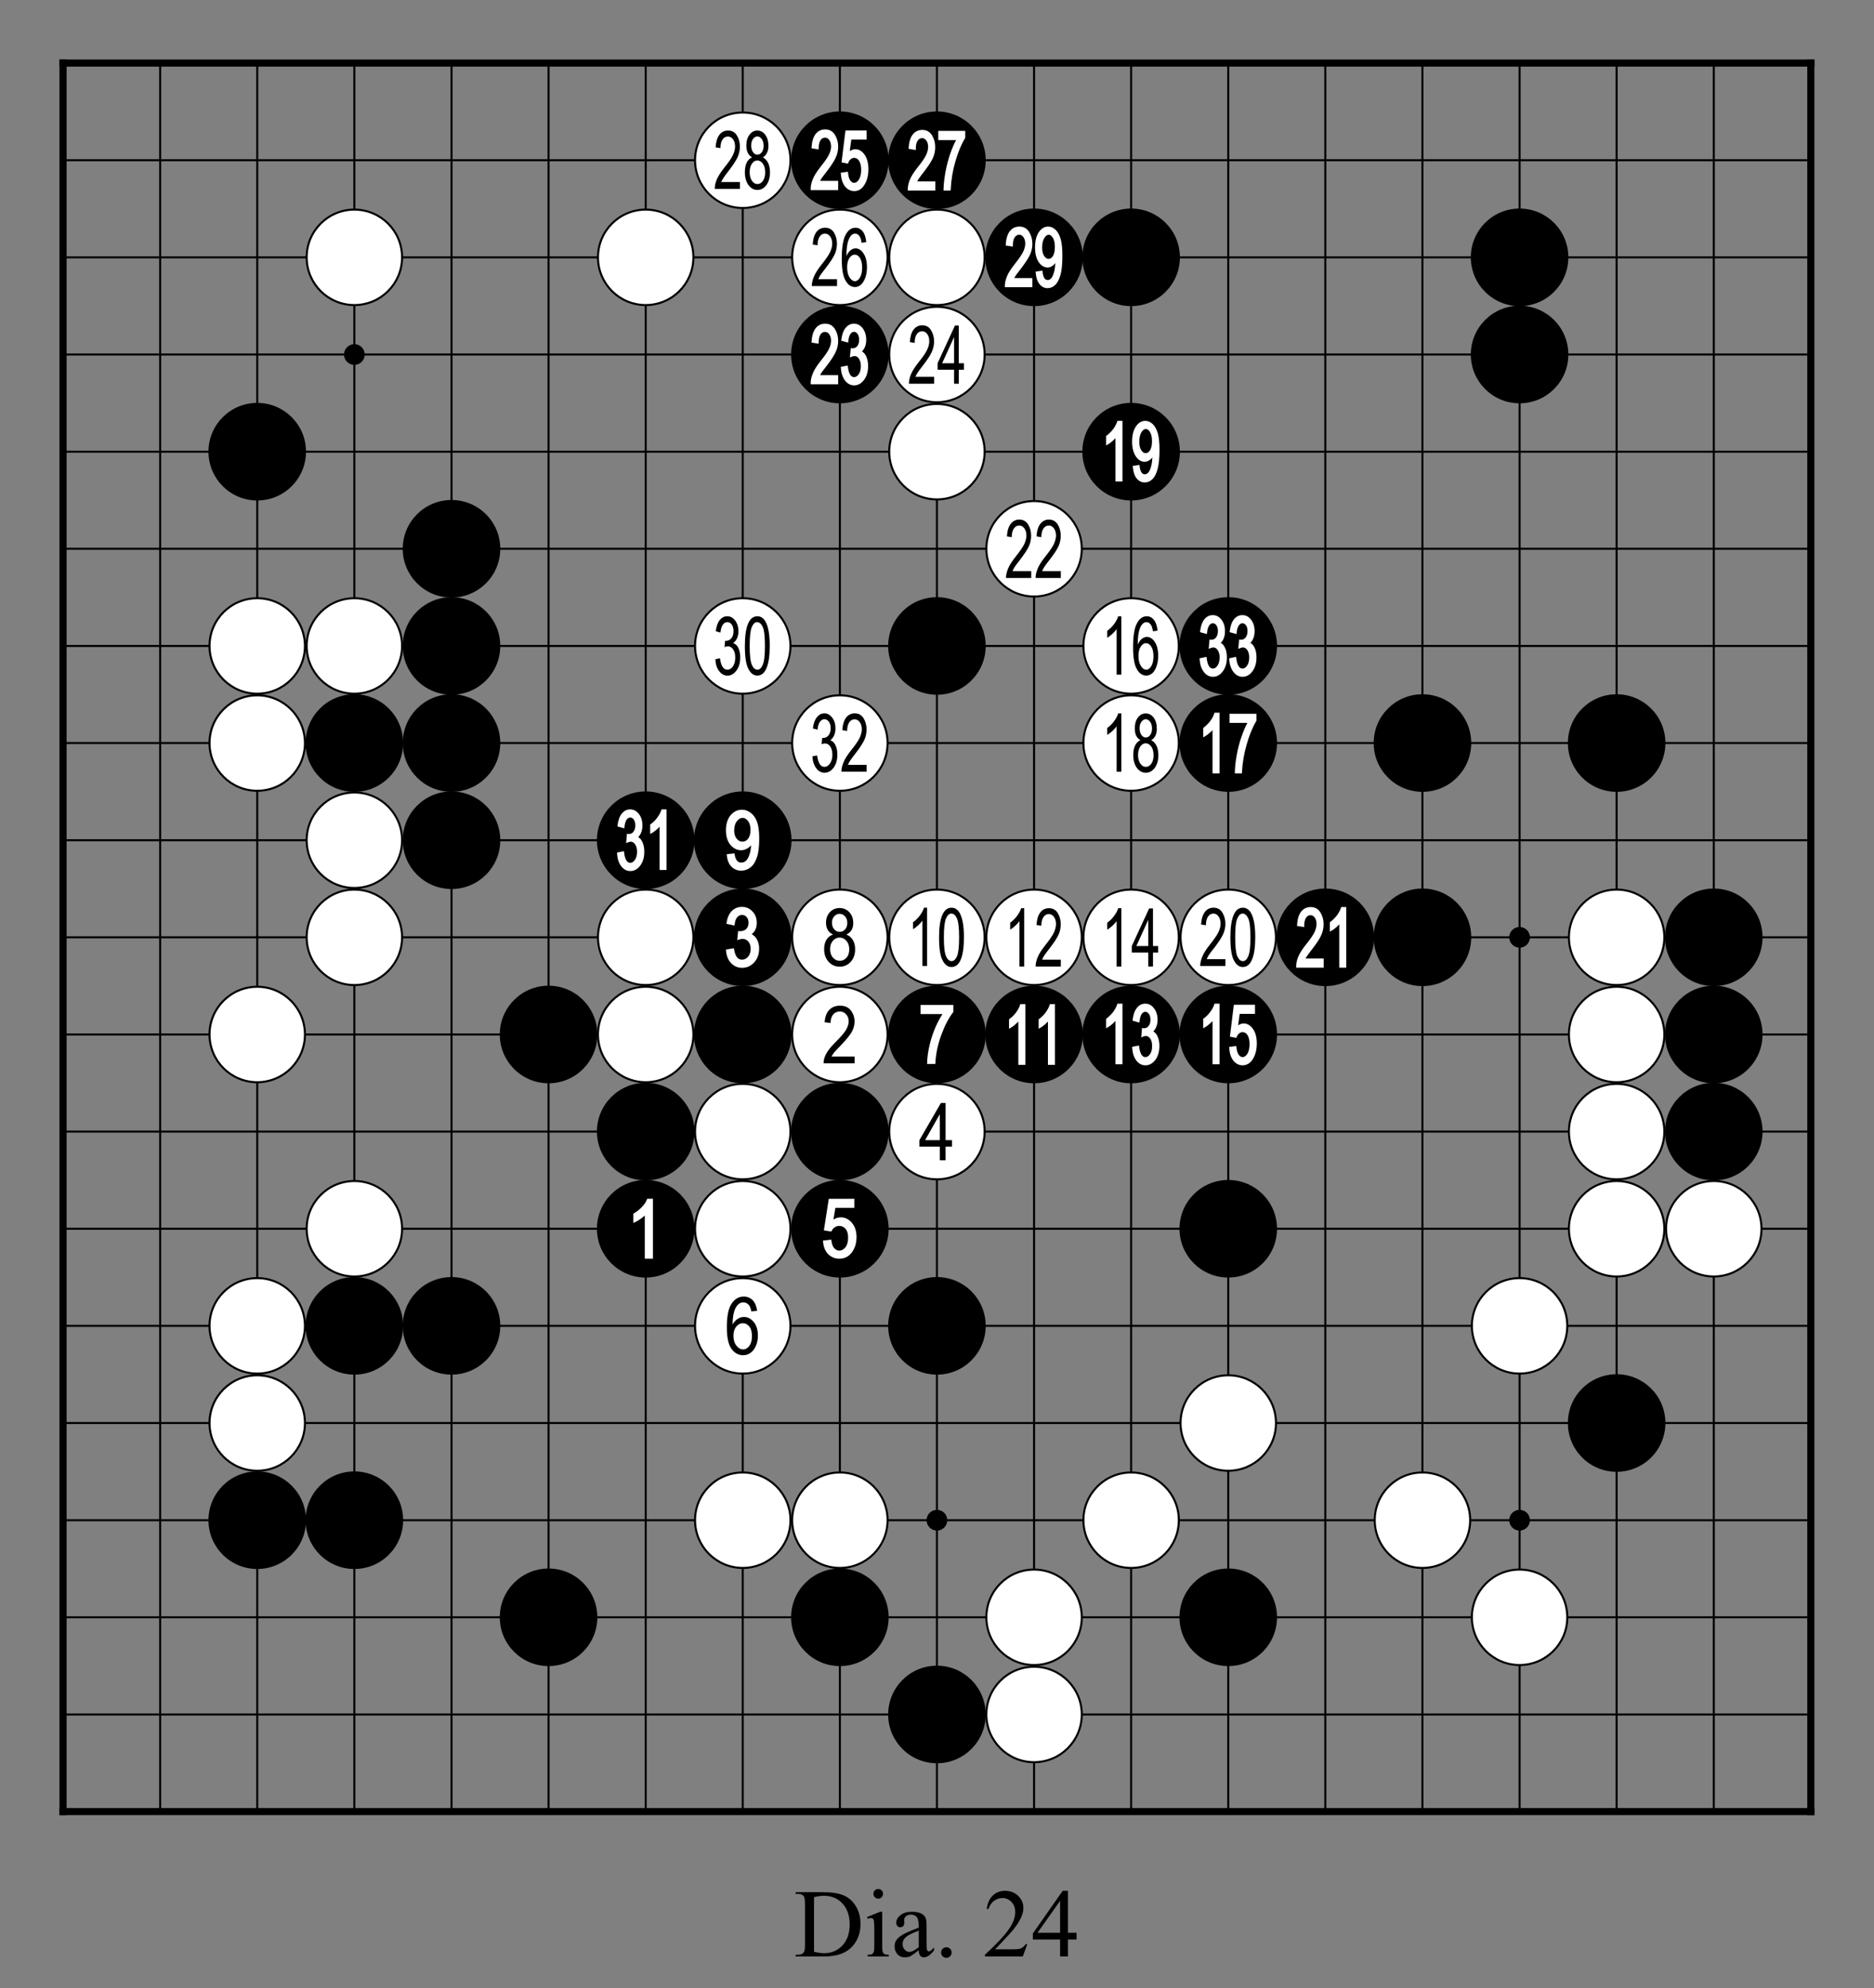 <?xml version="1.0" encoding="utf-8" standalone="no"?>
<!DOCTYPE svg PUBLIC "-//W3C//DTD SVG 1.0//EN" "http://www.w3.org/TR/SVG/DTD/svg11.dtd" >
<svg version="1.1" baseProfile="full"  width="319.134" height="338.465" viewBox="0 0 229.776 243.694" preserveAspectRatio="xMidYMid" xmlns="http://www.w3.org/2000/svg" >

<rect x="0" y="0" width="229.776" height="243.694" fill="#808080" stroke="none"/>

<g lengthAdjust="spacingAndGlyphs" xml:space='preserve' >
<g  transform="translate(1.19,1.19)" >
<path d="
M0.0 0.0
L0.0 227.39
L227.39 227.39
L227.39 0.0
Z
" fill="none" fill-rule="nonzero" />
<line x1="6.54" y1="6.54" x2="6.54" y2="220.84" fill="none" stroke="black" stroke-width="0.87px" stroke-linecap="square" />
<line x1="18.45" y1="6.54" x2="18.45" y2="220.84" fill="none" stroke="black" stroke-width="0.25px" stroke-linecap="butt" />
<line x1="30.35" y1="6.54" x2="30.35" y2="220.84" fill="none" stroke="black" stroke-width="0.25px" stroke-linecap="butt" />
<line x1="42.26" y1="6.54" x2="42.26" y2="220.84" fill="none" stroke="black" stroke-width="0.25px" stroke-linecap="butt" />
<line x1="54.17" y1="6.54" x2="54.17" y2="220.84" fill="none" stroke="black" stroke-width="0.25px" stroke-linecap="butt" />
<line x1="66.07" y1="6.54" x2="66.07" y2="220.84" fill="none" stroke="black" stroke-width="0.25px" stroke-linecap="butt" />
<line x1="77.98" y1="6.54" x2="77.98" y2="220.84" fill="none" stroke="black" stroke-width="0.25px" stroke-linecap="butt" />
<line x1="89.88" y1="6.54" x2="89.88" y2="220.84" fill="none" stroke="black" stroke-width="0.25px" stroke-linecap="butt" />
<line x1="101.79" y1="6.54" x2="101.79" y2="220.84" fill="none" stroke="black" stroke-width="0.25px" stroke-linecap="butt" />
<line x1="113.69" y1="6.54" x2="113.69" y2="220.84" fill="none" stroke="black" stroke-width="0.25px" stroke-linecap="butt" />
<line x1="125.60" y1="6.54" x2="125.60" y2="220.84" fill="none" stroke="black" stroke-width="0.25px" stroke-linecap="butt" />
<line x1="137.50" y1="6.54" x2="137.50" y2="220.84" fill="none" stroke="black" stroke-width="0.25px" stroke-linecap="butt" />
<line x1="149.41" y1="6.54" x2="149.41" y2="220.84" fill="none" stroke="black" stroke-width="0.25px" stroke-linecap="butt" />
<line x1="161.31" y1="6.54" x2="161.31" y2="220.84" fill="none" stroke="black" stroke-width="0.25px" stroke-linecap="butt" />
<line x1="173.22" y1="6.54" x2="173.22" y2="220.84" fill="none" stroke="black" stroke-width="0.25px" stroke-linecap="butt" />
<line x1="185.13" y1="6.54" x2="185.13" y2="220.84" fill="none" stroke="black" stroke-width="0.25px" stroke-linecap="butt" />
<line x1="197.03" y1="6.54" x2="197.03" y2="220.84" fill="none" stroke="black" stroke-width="0.25px" stroke-linecap="butt" />
<line x1="208.94" y1="6.54" x2="208.94" y2="220.84" fill="none" stroke="black" stroke-width="0.25px" stroke-linecap="butt" />
<line x1="220.84" y1="6.54" x2="220.84" y2="220.84" fill="none" stroke="black" stroke-width="0.87px" stroke-linecap="square" />
<line x1="6.54" y1="6.54" x2="220.84" y2="6.54" fill="none" stroke="black" stroke-width="0.87px" stroke-linecap="square" />
<line x1="6.54" y1="18.45" x2="220.84" y2="18.45" fill="none" stroke="black" stroke-width="0.25px" stroke-linecap="butt" />
<line x1="6.54" y1="30.35" x2="220.84" y2="30.35" fill="none" stroke="black" stroke-width="0.25px" stroke-linecap="butt" />
<line x1="6.54" y1="42.26" x2="220.84" y2="42.26" fill="none" stroke="black" stroke-width="0.25px" stroke-linecap="butt" />
<line x1="6.54" y1="54.17" x2="220.84" y2="54.17" fill="none" stroke="black" stroke-width="0.25px" stroke-linecap="butt" />
<line x1="6.54" y1="66.07" x2="220.84" y2="66.07" fill="none" stroke="black" stroke-width="0.25px" stroke-linecap="butt" />
<line x1="6.54" y1="77.98" x2="220.84" y2="77.98" fill="none" stroke="black" stroke-width="0.25px" stroke-linecap="butt" />
<line x1="6.54" y1="89.88" x2="220.84" y2="89.88" fill="none" stroke="black" stroke-width="0.25px" stroke-linecap="butt" />
<line x1="6.54" y1="101.79" x2="220.84" y2="101.79" fill="none" stroke="black" stroke-width="0.25px" stroke-linecap="butt" />
<line x1="6.54" y1="113.69" x2="220.84" y2="113.69" fill="none" stroke="black" stroke-width="0.25px" stroke-linecap="butt" />
<line x1="6.54" y1="125.60" x2="220.84" y2="125.60" fill="none" stroke="black" stroke-width="0.25px" stroke-linecap="butt" />
<line x1="6.54" y1="137.50" x2="220.84" y2="137.50" fill="none" stroke="black" stroke-width="0.25px" stroke-linecap="butt" />
<line x1="6.54" y1="149.41" x2="220.84" y2="149.41" fill="none" stroke="black" stroke-width="0.25px" stroke-linecap="butt" />
<line x1="6.54" y1="161.31" x2="220.84" y2="161.31" fill="none" stroke="black" stroke-width="0.25px" stroke-linecap="butt" />
<line x1="6.54" y1="173.22" x2="220.84" y2="173.22" fill="none" stroke="black" stroke-width="0.25px" stroke-linecap="butt" />
<line x1="6.54" y1="185.13" x2="220.84" y2="185.13" fill="none" stroke="black" stroke-width="0.25px" stroke-linecap="butt" />
<line x1="6.54" y1="197.03" x2="220.84" y2="197.03" fill="none" stroke="black" stroke-width="0.25px" stroke-linecap="butt" />
<line x1="6.54" y1="208.94" x2="220.84" y2="208.94" fill="none" stroke="black" stroke-width="0.25px" stroke-linecap="butt" />
<line x1="6.54" y1="220.84" x2="220.84" y2="220.84" fill="none" stroke="black" stroke-width="0.87px" stroke-linecap="square" />
<circle cx="30.35" cy="54.17" r="5.98" fill="black"/>
<circle cx="30.35" cy="77.98" r="5.85" fill="white"/>
<circle cx="30.35" cy="77.98" r="5.85" fill="none" stroke="black" stroke-width="0.25px"/>
<circle cx="30.35" cy="89.88" r="5.85" fill="white"/>
<circle cx="30.35" cy="89.88" r="5.85" fill="none" stroke="black" stroke-width="0.25px"/>
<circle cx="30.35" cy="125.60" r="5.85" fill="white"/>
<circle cx="30.35" cy="125.60" r="5.85" fill="none" stroke="black" stroke-width="0.25px"/>
<circle cx="30.35" cy="161.31" r="5.85" fill="white"/>
<circle cx="30.35" cy="161.31" r="5.85" fill="none" stroke="black" stroke-width="0.25px"/>
<circle cx="30.35" cy="173.22" r="5.85" fill="white"/>
<circle cx="30.35" cy="173.22" r="5.85" fill="none" stroke="black" stroke-width="0.25px"/>
<circle cx="30.35" cy="185.13" r="5.98" fill="black"/>
<circle cx="42.26" cy="30.35" r="5.85" fill="white"/>
<circle cx="42.26" cy="30.35" r="5.85" fill="none" stroke="black" stroke-width="0.25px"/>
<circle cx="42.26" cy="42.26" r="1.27" fill="black"/>
<circle cx="42.26" cy="77.98" r="5.85" fill="white"/>
<circle cx="42.26" cy="77.98" r="5.85" fill="none" stroke="black" stroke-width="0.25px"/>
<circle cx="42.26" cy="89.88" r="5.98" fill="black"/>
<circle cx="42.26" cy="101.79" r="5.85" fill="white"/>
<circle cx="42.26" cy="101.79" r="5.85" fill="none" stroke="black" stroke-width="0.25px"/>
<circle cx="42.26" cy="113.69" r="5.85" fill="white"/>
<circle cx="42.26" cy="113.69" r="5.85" fill="none" stroke="black" stroke-width="0.25px"/>
<circle cx="42.26" cy="149.41" r="5.85" fill="white"/>
<circle cx="42.26" cy="149.41" r="5.85" fill="none" stroke="black" stroke-width="0.25px"/>
<circle cx="42.26" cy="161.31" r="5.98" fill="black"/>
<circle cx="42.26" cy="185.13" r="5.98" fill="black"/>
<circle cx="54.17" cy="66.07" r="5.98" fill="black"/>
<circle cx="54.17" cy="77.98" r="5.98" fill="black"/>
<circle cx="54.17" cy="89.88" r="5.98" fill="black"/>
<circle cx="54.17" cy="101.79" r="5.98" fill="black"/>
<circle cx="54.17" cy="161.31" r="5.98" fill="black"/>
<circle cx="66.07" cy="125.60" r="5.98" fill="black"/>
<circle cx="66.07" cy="197.03" r="5.98" fill="black"/>
<circle cx="77.98" cy="30.35" r="5.85" fill="white"/>
<circle cx="77.98" cy="30.35" r="5.85" fill="none" stroke="black" stroke-width="0.25px"/>
<circle cx="77.98" cy="101.79" r="5.98" fill="black"/>
<circle cx="77.98" cy="113.69" r="5.85" fill="white"/>
<circle cx="77.98" cy="113.69" r="5.85" fill="none" stroke="black" stroke-width="0.25px"/>
<circle cx="77.98" cy="125.60" r="5.85" fill="white"/>
<circle cx="77.98" cy="125.60" r="5.85" fill="none" stroke="black" stroke-width="0.25px"/>
<circle cx="77.98" cy="137.50" r="5.98" fill="black"/>
<circle cx="77.98" cy="149.41" r="5.98" fill="black"/>
<circle cx="89.88" cy="18.45" r="5.85" fill="white"/>
<circle cx="89.88" cy="18.45" r="5.85" fill="none" stroke="black" stroke-width="0.25px"/>
<circle cx="89.88" cy="77.98" r="5.85" fill="white"/>
<circle cx="89.88" cy="77.98" r="5.85" fill="none" stroke="black" stroke-width="0.25px"/>
<circle cx="89.88" cy="101.79" r="5.98" fill="black"/>
<circle cx="89.88" cy="113.69" r="5.98" fill="black"/>
<circle cx="89.88" cy="125.60" r="5.98" fill="black"/>
<circle cx="89.88" cy="137.50" r="5.85" fill="white"/>
<circle cx="89.88" cy="137.50" r="5.85" fill="none" stroke="black" stroke-width="0.25px"/>
<circle cx="89.88" cy="149.41" r="5.85" fill="white"/>
<circle cx="89.88" cy="149.41" r="5.85" fill="none" stroke="black" stroke-width="0.25px"/>
<circle cx="89.88" cy="161.31" r="5.85" fill="white"/>
<circle cx="89.88" cy="161.31" r="5.85" fill="none" stroke="black" stroke-width="0.25px"/>
<circle cx="89.88" cy="185.13" r="5.85" fill="white"/>
<circle cx="89.88" cy="185.13" r="5.85" fill="none" stroke="black" stroke-width="0.25px"/>
<circle cx="101.79" cy="18.45" r="5.98" fill="black"/>
<circle cx="101.79" cy="30.35" r="5.85" fill="white"/>
<circle cx="101.79" cy="30.35" r="5.85" fill="none" stroke="black" stroke-width="0.25px"/>
<circle cx="101.79" cy="42.26" r="5.98" fill="black"/>
<circle cx="101.79" cy="89.88" r="5.85" fill="white"/>
<circle cx="101.79" cy="89.88" r="5.85" fill="none" stroke="black" stroke-width="0.25px"/>
<circle cx="101.79" cy="113.69" r="5.85" fill="white"/>
<circle cx="101.79" cy="113.69" r="5.85" fill="none" stroke="black" stroke-width="0.25px"/>
<circle cx="101.79" cy="125.60" r="5.85" fill="white"/>
<circle cx="101.79" cy="125.60" r="5.85" fill="none" stroke="black" stroke-width="0.25px"/>
<circle cx="101.79" cy="137.50" r="5.98" fill="black"/>
<circle cx="101.79" cy="149.41" r="5.98" fill="black"/>
<circle cx="101.79" cy="185.13" r="5.85" fill="white"/>
<circle cx="101.79" cy="185.13" r="5.85" fill="none" stroke="black" stroke-width="0.25px"/>
<circle cx="101.79" cy="197.03" r="5.98" fill="black"/>
<circle cx="113.69" cy="18.45" r="5.98" fill="black"/>
<circle cx="113.69" cy="30.35" r="5.85" fill="white"/>
<circle cx="113.69" cy="30.35" r="5.85" fill="none" stroke="black" stroke-width="0.25px"/>
<circle cx="113.69" cy="42.26" r="5.85" fill="white"/>
<circle cx="113.69" cy="42.26" r="5.85" fill="none" stroke="black" stroke-width="0.25px"/>
<circle cx="113.69" cy="54.17" r="5.85" fill="white"/>
<circle cx="113.69" cy="54.17" r="5.85" fill="none" stroke="black" stroke-width="0.25px"/>
<circle cx="113.69" cy="77.98" r="5.98" fill="black"/>
<circle cx="113.69" cy="113.69" r="5.85" fill="white"/>
<circle cx="113.69" cy="113.69" r="5.85" fill="none" stroke="black" stroke-width="0.25px"/>
<circle cx="113.69" cy="125.60" r="5.98" fill="black"/>
<circle cx="113.69" cy="137.50" r="5.85" fill="white"/>
<circle cx="113.69" cy="137.50" r="5.85" fill="none" stroke="black" stroke-width="0.25px"/>
<circle cx="113.69" cy="161.31" r="5.98" fill="black"/>
<circle cx="113.69" cy="185.13" r="1.27" fill="black"/>
<circle cx="113.69" cy="208.94" r="5.98" fill="black"/>
<circle cx="125.60" cy="30.35" r="5.98" fill="black"/>
<circle cx="125.60" cy="66.07" r="5.85" fill="white"/>
<circle cx="125.60" cy="66.07" r="5.85" fill="none" stroke="black" stroke-width="0.25px"/>
<circle cx="125.60" cy="113.69" r="5.85" fill="white"/>
<circle cx="125.60" cy="113.69" r="5.85" fill="none" stroke="black" stroke-width="0.25px"/>
<circle cx="125.60" cy="125.60" r="5.98" fill="black"/>
<circle cx="125.60" cy="197.03" r="5.85" fill="white"/>
<circle cx="125.60" cy="197.03" r="5.85" fill="none" stroke="black" stroke-width="0.25px"/>
<circle cx="125.60" cy="208.94" r="5.85" fill="white"/>
<circle cx="125.60" cy="208.94" r="5.85" fill="none" stroke="black" stroke-width="0.25px"/>
<circle cx="137.50" cy="30.35" r="5.98" fill="black"/>
<circle cx="137.50" cy="54.17" r="5.98" fill="black"/>
<circle cx="137.50" cy="77.98" r="5.85" fill="white"/>
<circle cx="137.50" cy="77.98" r="5.85" fill="none" stroke="black" stroke-width="0.25px"/>
<circle cx="137.50" cy="89.88" r="5.85" fill="white"/>
<circle cx="137.50" cy="89.88" r="5.85" fill="none" stroke="black" stroke-width="0.25px"/>
<circle cx="137.50" cy="113.69" r="5.85" fill="white"/>
<circle cx="137.50" cy="113.69" r="5.85" fill="none" stroke="black" stroke-width="0.25px"/>
<circle cx="137.50" cy="125.60" r="5.98" fill="black"/>
<circle cx="137.50" cy="185.13" r="5.85" fill="white"/>
<circle cx="137.50" cy="185.13" r="5.85" fill="none" stroke="black" stroke-width="0.25px"/>
<circle cx="149.41" cy="77.98" r="5.98" fill="black"/>
<circle cx="149.41" cy="89.88" r="5.98" fill="black"/>
<circle cx="149.41" cy="113.69" r="5.85" fill="white"/>
<circle cx="149.41" cy="113.69" r="5.85" fill="none" stroke="black" stroke-width="0.25px"/>
<circle cx="149.41" cy="125.60" r="5.98" fill="black"/>
<circle cx="149.41" cy="149.41" r="5.98" fill="black"/>
<circle cx="149.41" cy="173.22" r="5.85" fill="white"/>
<circle cx="149.41" cy="173.22" r="5.85" fill="none" stroke="black" stroke-width="0.25px"/>
<circle cx="149.41" cy="197.03" r="5.98" fill="black"/>
<circle cx="161.31" cy="113.69" r="5.98" fill="black"/>
<circle cx="173.22" cy="89.88" r="5.98" fill="black"/>
<circle cx="173.22" cy="113.69" r="5.98" fill="black"/>
<circle cx="173.22" cy="185.13" r="5.85" fill="white"/>
<circle cx="173.22" cy="185.13" r="5.85" fill="none" stroke="black" stroke-width="0.25px"/>
<circle cx="185.13" cy="30.35" r="5.98" fill="black"/>
<circle cx="185.13" cy="42.26" r="5.98" fill="black"/>
<circle cx="185.13" cy="113.69" r="1.27" fill="black"/>
<circle cx="185.13" cy="161.31" r="5.85" fill="white"/>
<circle cx="185.13" cy="161.31" r="5.85" fill="none" stroke="black" stroke-width="0.25px"/>
<circle cx="185.13" cy="185.13" r="1.27" fill="black"/>
<circle cx="185.13" cy="197.03" r="5.85" fill="white"/>
<circle cx="185.13" cy="197.03" r="5.85" fill="none" stroke="black" stroke-width="0.25px"/>
<circle cx="197.03" cy="89.88" r="5.98" fill="black"/>
<circle cx="197.03" cy="113.69" r="5.85" fill="white"/>
<circle cx="197.03" cy="113.69" r="5.85" fill="none" stroke="black" stroke-width="0.25px"/>
<circle cx="197.03" cy="125.60" r="5.85" fill="white"/>
<circle cx="197.03" cy="125.60" r="5.85" fill="none" stroke="black" stroke-width="0.25px"/>
<circle cx="197.03" cy="137.50" r="5.85" fill="white"/>
<circle cx="197.03" cy="137.50" r="5.85" fill="none" stroke="black" stroke-width="0.25px"/>
<circle cx="197.03" cy="149.41" r="5.85" fill="white"/>
<circle cx="197.03" cy="149.41" r="5.85" fill="none" stroke="black" stroke-width="0.25px"/>
<circle cx="197.03" cy="173.22" r="5.98" fill="black"/>
<circle cx="208.94" cy="113.69" r="5.98" fill="black"/>
<circle cx="208.94" cy="125.60" r="5.98" fill="black"/>
<circle cx="208.94" cy="137.50" r="5.98" fill="black"/>
<circle cx="208.94" cy="149.41" r="5.85" fill="white"/>
<circle cx="208.94" cy="149.41" r="5.85" fill="none" stroke="black" stroke-width="0.25px"/>
<path d="
M79.92 98.01
L79.89 98.11
C79.80 98.40 79.63 98.71 79.40 99.02
C79.17 99.34 78.90 99.60 78.59 99.82
L78.53 99.86
L78.53 99.94
L78.53 100.78
L78.53 101.02
L78.74 100.91
C78.94 100.80 79.15 100.64 79.39 100.43
C79.49 100.33 79.59 100.23 79.68 100.13
L79.68 100.13
L79.68 105.30
L79.68 105.44
L80.54 105.44
L80.54 105.30
L80.54 98.15
L80.54 98.01
Z
M76.08 98.01
C75.67 98.01 75.33 98.18 75.05 98.53
C74.78 98.86 74.60 99.34 74.53 99.98
L74.51 100.10
L74.63 100.13
L75.20 100.29
L75.36 100.33
L75.38 100.16
C75.42 99.76 75.51 99.46 75.64 99.27
C75.77 99.10 75.91 99.01 76.08 99.01
C76.09 99.01 76.09 99.01 76.09 99.01
C76.09 99.01 76.09 99.01 76.09 99.01
C76.25 99.01 76.40 99.09 76.51 99.25
C76.64 99.43 76.71 99.67 76.71 99.97
C76.71 100.30 76.63 100.56 76.47 100.76
C76.33 100.94 76.14 101.03 75.90 101.03
L75.90 101.03
L75.82 101.02
L75.68 101.00
L75.67 101.15
L75.60 101.92
L75.58 102.15
L75.79 102.06
C75.94 102.00 76.05 101.97 76.15 101.97
C76.15 101.97 76.15 101.97 76.15 101.97
C76.15 101.97 76.15 101.97 76.15 101.97
C76.36 101.97 76.53 102.08 76.68 102.29
C76.84 102.52 76.92 102.83 76.92 103.21
C76.92 103.62 76.83 103.95 76.65 104.21
C76.49 104.44 76.31 104.56 76.09 104.56
C76.09 104.56 76.09 104.56 76.09 104.56
C76.09 104.56 76.09 104.56 76.09 104.56
C75.90 104.56 75.74 104.47 75.62 104.28
C75.48 104.06 75.38 103.73 75.33 103.28
L75.31 103.13
L75.16 103.16
L74.58 103.28
L74.46 103.31
L74.47 103.43
C74.51 104.07 74.68 104.58 74.97 104.97
C75.28 105.37 75.65 105.57 76.10 105.57
C76.58 105.57 76.98 105.34 77.32 104.89
C77.65 104.44 77.81 103.88 77.81 103.20
C77.81 102.87 77.77 102.58 77.69 102.32
C77.61 102.05 77.50 101.84 77.37 101.67
C77.28 101.56 77.18 101.48 77.06 101.41
L77.06 101.41
C77.20 101.27 77.31 101.11 77.40 100.91
C77.52 100.64 77.58 100.34 77.58 99.99
C77.58 99.43 77.44 98.96 77.16 98.59
C76.86 98.20 76.50 98.01 76.08 98.01
Z
" fill="white" fill-rule="nonzero" />
<path d="
M78.17 145.73
L78.13 145.82
C78.02 146.12 77.82 146.42 77.53 146.73
C77.24 147.04 76.91 147.30 76.53 147.52
L76.46 147.56
L76.46 147.64
L76.46 148.48
L76.46 148.70
L76.66 148.61
C76.90 148.50 77.16 148.35 77.44 148.14
C77.60 148.02 77.75 147.90 77.87 147.79
L77.87 147.79
L77.87 152.94
L77.87 153.08
L78.87 153.08
L78.87 152.94
L78.87 145.88
L78.87 145.73
Z
" fill="white" fill-rule="nonzero" />
<path d="
M91.67 15.53
C91.88 15.53 92.06 15.64 92.21 15.85
C92.36 16.06 92.44 16.33 92.44 16.67
C92.44 16.99 92.37 17.26 92.22 17.46
C92.07 17.66 91.89 17.77 91.68 17.77
C91.47 17.77 91.28 17.66 91.14 17.46
C90.99 17.25 90.92 16.97 90.92 16.62
C90.92 16.31 90.99 16.05 91.14 15.84
C91.29 15.63 91.47 15.53 91.67 15.53
Z
M91.67 18.48
C91.93 18.48 92.16 18.61 92.35 18.88
C92.54 19.15 92.63 19.50 92.63 19.94
C92.63 20.37 92.54 20.72 92.35 20.98
C92.17 21.24 91.95 21.37 91.68 21.37
C91.42 21.37 91.19 21.23 91.01 20.97
C90.82 20.70 90.73 20.35 90.73 19.91
C90.73 19.49 90.82 19.14 91.00 18.88
C91.18 18.61 91.40 18.48 91.67 18.48
Z
M88.08 14.81
C87.64 14.81 87.29 14.98 87.02 15.33
C86.75 15.67 86.60 16.19 86.55 16.87
L87.15 16.96
C87.15 16.50 87.23 16.15 87.40 15.91
C87.57 15.66 87.79 15.54 88.06 15.54
C88.31 15.54 88.52 15.65 88.69 15.88
C88.86 16.11 88.94 16.40 88.94 16.77
C88.94 17.08 88.86 17.42 88.69 17.78
C88.53 18.15 88.18 18.66 87.64 19.33
C87.18 19.90 86.87 20.40 86.69 20.82
C86.52 21.24 86.44 21.62 86.45 21.96
L89.54 21.96
L89.54 21.12
L87.24 21.12
C87.30 20.96 87.39 20.81 87.49 20.65
C87.59 20.49 87.81 20.19 88.15 19.75
C88.68 19.06 89.05 18.51 89.24 18.09
C89.43 17.67 89.53 17.24 89.53 16.78
C89.53 16.27 89.41 15.82 89.16 15.41
C88.92 15.01 88.56 14.81 88.08 14.81
Z
M91.67 14.81
C91.28 14.81 90.96 14.98 90.71 15.32
C90.45 15.66 90.32 16.10 90.32 16.64
C90.32 17.00 90.38 17.30 90.50 17.54
C90.62 17.79 90.79 17.97 91.02 18.10
C90.75 18.21 90.53 18.42 90.37 18.73
C90.22 19.04 90.14 19.43 90.14 19.91
C90.14 20.56 90.29 21.09 90.58 21.49
C90.87 21.89 91.24 22.09 91.68 22.09
C92.12 22.09 92.48 21.89 92.78 21.49
C93.07 21.09 93.22 20.57 93.22 19.93
C93.22 19.47 93.14 19.09 92.99 18.78
C92.84 18.47 92.62 18.24 92.34 18.10
C92.57 17.97 92.74 17.78 92.85 17.54
C92.97 17.31 93.03 17.02 93.03 16.67
C93.03 16.13 92.90 15.68 92.64 15.33
C92.38 14.99 92.06 14.81 91.67 14.81
Z
" fill="black" fill-rule="nonzero" />
<path d="
M91.64 75.06
C91.92 75.06 92.15 75.26 92.33 75.65
C92.51 76.04 92.60 76.82 92.60 77.98
C92.60 79.12 92.51 79.90 92.33 80.29
C92.16 80.69 91.94 80.89 91.68 80.89
C91.40 80.89 91.17 80.69 91.00 80.30
C90.82 79.91 90.73 79.13 90.73 77.98
C90.73 76.83 90.82 76.06 90.99 75.66
C91.17 75.26 91.38 75.06 91.64 75.06
Z
M91.67 74.34
C91.17 74.34 90.79 74.64 90.53 75.26
C90.27 75.88 90.14 76.78 90.14 77.98
C90.14 79.31 90.28 80.25 90.57 80.79
C90.85 81.34 91.22 81.61 91.66 81.61
C92.17 81.61 92.55 81.30 92.80 80.68
C93.06 80.07 93.19 79.16 93.19 77.98
C93.19 76.65 93.03 75.69 92.72 75.09
C92.47 74.59 92.12 74.34 91.67 74.34
Z
M87.98 74.34
C87.62 74.34 87.32 74.49 87.06 74.80
C86.81 75.11 86.65 75.57 86.57 76.18
L87.15 76.34
C87.19 75.91 87.28 75.59 87.44 75.37
C87.59 75.16 87.77 75.06 87.99 75.06
C88.21 75.06 88.39 75.16 88.53 75.36
C88.68 75.56 88.75 75.83 88.75 76.16
C88.75 76.53 88.67 76.82 88.49 77.03
C88.31 77.25 88.08 77.36 87.80 77.36
L87.71 77.35
L87.65 78.12
C87.81 78.05 87.94 78.02 88.05 78.02
C88.31 78.02 88.52 78.15 88.70 78.40
C88.88 78.65 88.96 78.99 88.96 79.40
C88.96 79.84 88.87 80.20 88.68 80.48
C88.49 80.75 88.26 80.89 88.00 80.89
C87.51 80.89 87.21 80.42 87.09 79.49
L86.52 79.61
C86.55 80.22 86.71 80.71 86.99 81.07
C87.27 81.43 87.61 81.62 88.00 81.62
C88.43 81.62 88.80 81.41 89.11 80.99
C89.42 80.57 89.57 80.04 89.57 79.39
C89.57 79.08 89.54 78.80 89.46 78.55
C89.39 78.30 89.29 78.10 89.17 77.95
C89.04 77.80 88.89 77.70 88.70 77.63
C88.91 77.49 89.06 77.29 89.18 77.04
C89.29 76.79 89.35 76.51 89.35 76.18
C89.35 75.65 89.21 75.21 88.95 74.86
C88.68 74.51 88.36 74.34 87.98 74.34
Z
" fill="black" fill-rule="nonzero" />
<path d="
M89.86 99.05
C89.86 99.05 89.86 99.05 89.86 99.05
C89.86 99.05 89.86 99.05 89.87 99.05
C90.11 99.05 90.33 99.18 90.52 99.43
C90.73 99.69 90.83 100.06 90.83 100.53
C90.83 101.00 90.73 101.36 90.53 101.61
C90.35 101.85 90.12 101.97 89.85 101.97
C89.85 101.97 89.85 101.97 89.85 101.97
C89.85 101.97 89.85 101.97 89.85 101.97
C89.57 101.97 89.34 101.85 89.14 101.61
C88.94 101.36 88.83 101.03 88.83 100.60
C88.83 100.12 88.94 99.74 89.16 99.46
C89.37 99.19 89.60 99.05 89.86 99.05
Z
M89.78 98.05
C89.23 98.05 88.77 98.28 88.38 98.74
C88.01 99.19 87.82 99.80 87.82 100.57
C87.82 101.32 88.00 101.91 88.36 102.35
C88.73 102.79 89.18 103.02 89.69 103.02
C89.98 103.02 90.26 102.92 90.53 102.74
C90.67 102.65 90.79 102.54 90.90 102.42
L90.90 102.42
C90.88 102.83 90.82 103.20 90.71 103.52
C90.59 103.91 90.44 104.17 90.26 104.32
C90.10 104.46 89.91 104.53 89.71 104.53
C89.71 104.53 89.71 104.53 89.71 104.53
C89.71 104.53 89.71 104.53 89.71 104.53
C89.48 104.53 89.31 104.45 89.18 104.30
C89.04 104.13 88.94 103.88 88.89 103.54
L88.87 103.40
L88.73 103.42
L88.05 103.49
L87.91 103.51
L87.93 103.65
C87.99 104.25 88.18 104.71 88.49 105.03
C88.82 105.36 89.22 105.52 89.69 105.52
C90.11 105.52 90.49 105.39 90.83 105.12
C91.17 104.86 91.43 104.45 91.62 103.88
C91.81 103.34 91.90 102.57 91.90 101.59
C91.90 100.70 91.81 100.02 91.64 99.55
C91.46 99.06 91.20 98.69 90.87 98.44
C90.53 98.18 90.17 98.05 89.78 98.05
Z
" fill="white" fill-rule="nonzero" />
<path d="
M89.78 109.96
C89.30 109.96 88.89 110.12 88.54 110.46
C88.21 110.79 87.99 111.27 87.90 111.90
L87.88 112.03
L88.01 112.06
L88.71 112.21
L88.87 112.25
L88.89 112.09
C88.93 111.70 89.04 111.40 89.21 111.22
C89.37 111.04 89.56 110.95 89.79 110.95
C89.79 110.95 89.79 110.95 89.79 110.95
C89.79 110.95 89.79 110.95 89.79 110.95
C90.01 110.95 90.20 111.03 90.35 111.20
C90.51 111.38 90.59 111.61 90.59 111.90
C90.59 112.22 90.50 112.47 90.31 112.66
C90.12 112.85 89.87 112.94 89.56 112.94
L89.56 112.94
L89.46 112.93
L89.32 112.92
L89.30 113.06
L89.22 113.82
L89.20 114.03
L89.41 113.97
C89.59 113.91 89.74 113.88 89.86 113.88
C89.86 113.88 89.86 113.88 89.86 113.88
C89.86 113.88 89.86 113.88 89.87 113.88
C90.14 113.88 90.37 113.99 90.56 114.20
C90.75 114.43 90.85 114.72 90.85 115.10
C90.85 115.50 90.74 115.82 90.53 116.07
C90.32 116.31 90.08 116.43 89.80 116.43
C89.80 116.43 89.80 116.43 89.80 116.43
C89.79 116.43 89.79 116.43 89.79 116.43
C89.54 116.43 89.33 116.33 89.18 116.14
C89.01 115.93 88.89 115.60 88.82 115.17
L88.79 115.03
L88.65 115.05
L87.94 115.17
L87.82 115.19
L87.83 115.32
C87.88 115.95 88.08 116.47 88.45 116.85
C88.82 117.24 89.27 117.43 89.81 117.43
C90.38 117.43 90.87 117.21 91.28 116.77
C91.68 116.33 91.89 115.77 91.89 115.08
C91.89 114.76 91.84 114.47 91.74 114.21
C91.64 113.94 91.50 113.73 91.34 113.57
C91.23 113.47 91.11 113.38 90.98 113.31
L90.98 113.31
C91.14 113.18 91.27 113.03 91.38 112.84
C91.53 112.57 91.60 112.27 91.60 111.92
C91.60 111.36 91.43 110.89 91.07 110.52
C90.72 110.14 90.29 109.96 89.78 109.96
Z
" fill="white" fill-rule="nonzero" />
<path d="
M89.89 160.99
C90.21 160.99 90.47 161.12 90.69 161.40
C90.91 161.67 91.01 162.06 91.01 162.56
C91.01 163.07 90.91 163.47 90.69 163.76
C90.47 164.05 90.22 164.20 89.94 164.20
C89.62 164.20 89.34 164.04 89.10 163.73
C88.86 163.43 88.74 163.02 88.74 162.51
C88.74 162.04 88.86 161.67 89.09 161.40
C89.32 161.12 89.58 160.99 89.89 160.99
Z
M90.00 157.72
C89.39 157.72 88.90 158.01 88.51 158.59
C88.12 159.17 87.93 160.13 87.93 161.49
C87.93 162.72 88.12 163.60 88.49 164.12
C88.87 164.64 89.35 164.91 89.93 164.91
C90.26 164.91 90.55 164.82 90.82 164.63
C91.09 164.45 91.31 164.17 91.48 163.79
C91.65 163.40 91.74 162.98 91.74 162.51
C91.74 161.81 91.57 161.26 91.23 160.84
C90.89 160.43 90.49 160.22 90.03 160.22
C89.76 160.22 89.49 160.30 89.25 160.46
C89.00 160.62 88.80 160.85 88.63 161.16
C88.64 160.29 88.75 159.64 88.96 159.20
C89.21 158.69 89.54 158.43 89.95 158.43
C90.22 158.43 90.45 158.54 90.64 158.77
C90.77 158.92 90.87 159.18 90.93 159.54
L91.64 159.47
C91.57 158.90 91.39 158.47 91.10 158.17
C90.80 157.87 90.44 157.72 90.00 157.72
Z
" fill="black" fill-rule="nonzero" />
<path d="
M103.00 17.33
L103.00 17.33
L103.00 17.33
C103.00 17.33 103.00 17.33 103.00 17.33
Z
M99.98 14.67
C99.50 14.67 99.11 14.86 98.81 15.24
C98.53 15.61 98.36 16.15 98.32 16.86
L98.31 16.99
L98.44 17.01
L99.03 17.10
L99.19 17.13
L99.19 16.96
C99.19 16.53 99.27 16.21 99.42 15.99
C99.57 15.78 99.74 15.68 99.96 15.68
C99.96 15.68 99.96 15.68 99.96 15.68
C99.97 15.68 99.97 15.68 99.97 15.68
C100.17 15.68 100.34 15.77 100.48 15.96
C100.63 16.17 100.71 16.43 100.71 16.77
C100.71 17.06 100.63 17.38 100.47 17.72
C100.31 18.08 99.96 18.58 99.43 19.24
C98.97 19.83 98.64 20.33 98.47 20.77
C98.29 21.21 98.20 21.61 98.21 21.97
L98.21 22.11
L101.58 22.11
L101.58 21.96
L101.58 21.12
L101.58 20.98
L99.37 20.98
C99.41 20.90 99.46 20.81 99.51 20.72
C99.61 20.57 99.83 20.27 100.17 19.84
C100.71 19.14 101.08 18.57 101.27 18.15
C101.48 17.71 101.58 17.26 101.58 16.78
C101.58 16.25 101.45 15.77 101.19 15.34
C100.91 14.90 100.51 14.67 99.98 14.67
Z
M102.48 14.80
L102.46 14.92
L102.01 18.58
L101.99 18.71
L102.12 18.74
L102.66 18.84
L102.78 18.87
L102.82 18.76
C102.90 18.56 103.00 18.41 103.14 18.31
C103.26 18.21 103.39 18.16 103.53 18.16
C103.54 18.16 103.54 18.16 103.54 18.16
C103.54 18.16 103.54 18.16 103.54 18.16
C103.78 18.16 103.98 18.27 104.14 18.51
C104.31 18.77 104.40 19.14 104.40 19.62
C104.40 20.13 104.31 20.53 104.12 20.82
C103.96 21.09 103.76 21.22 103.54 21.22
C103.54 21.22 103.54 21.22 103.54 21.22
C103.54 21.22 103.54 21.22 103.54 21.22
C103.37 21.22 103.22 21.13 103.08 20.95
C102.93 20.75 102.83 20.43 102.79 20.01
L102.78 19.86
L102.63 19.88
L102.03 19.96
L101.90 19.97
L101.91 20.11
C101.95 20.76 102.12 21.27 102.41 21.65
C102.72 22.03 103.10 22.23 103.55 22.23
C104.09 22.23 104.52 21.95 104.83 21.41
C105.14 20.89 105.29 20.27 105.29 19.55
C105.29 18.81 105.13 18.23 104.83 17.78
C104.51 17.33 104.13 17.10 103.69 17.10
C103.45 17.10 103.22 17.18 103.00 17.33
L103.00 17.33
L103.19 15.92
L105.07 15.92
L105.07 15.77
L105.07 14.94
L105.07 14.80
Z
" fill="white" fill-rule="nonzero" />
<path d="
M103.61 30.02
C103.86 30.02 104.08 30.16 104.26 30.44
C104.43 30.72 104.52 31.11 104.52 31.61
C104.52 32.13 104.43 32.53 104.25 32.83
C104.08 33.12 103.87 33.27 103.65 33.27
C103.39 33.27 103.17 33.12 102.97 32.80
C102.78 32.49 102.68 32.08 102.68 31.56
C102.68 31.09 102.77 30.71 102.96 30.44
C103.14 30.16 103.36 30.02 103.61 30.02
Z
M99.98 26.72
C99.55 26.72 99.19 26.89 98.92 27.23
C98.66 27.58 98.50 28.09 98.46 28.78
L99.05 28.87
C99.05 28.41 99.14 28.06 99.31 27.81
C99.48 27.56 99.70 27.44 99.96 27.44
C100.21 27.44 100.42 27.56 100.59 27.78
C100.76 28.01 100.85 28.31 100.85 28.67
C100.85 28.98 100.76 29.32 100.60 29.69
C100.43 30.05 100.08 30.57 99.54 31.24
C99.09 31.81 98.77 32.31 98.60 32.73
C98.43 33.15 98.34 33.53 98.35 33.87
L101.44 33.87
L101.44 33.03
L99.15 33.03
C99.21 32.87 99.29 32.71 99.39 32.55
C99.49 32.39 99.71 32.10 100.05 31.66
C100.59 30.97 100.95 30.41 101.15 29.99
C101.34 29.58 101.43 29.14 101.43 28.69
C101.43 28.18 101.31 27.72 101.07 27.32
C100.82 26.92 100.46 26.72 99.98 26.72
Z
M103.70 26.72
C103.21 26.72 102.80 27.01 102.49 27.59
C102.18 28.18 102.02 29.16 102.02 30.54
C102.02 31.78 102.17 32.66 102.48 33.19
C102.78 33.72 103.17 33.99 103.64 33.99
C103.91 33.99 104.15 33.90 104.36 33.71
C104.58 33.53 104.76 33.24 104.90 32.86
C105.04 32.47 105.11 32.04 105.11 31.56
C105.11 30.86 104.97 30.30 104.69 29.88
C104.42 29.46 104.09 29.25 103.72 29.25
C103.50 29.25 103.29 29.33 103.09 29.49
C102.89 29.65 102.72 29.89 102.59 30.20
C102.59 29.32 102.68 28.66 102.86 28.21
C103.06 27.70 103.33 27.44 103.66 27.44
C103.88 27.44 104.06 27.55 104.21 27.78
C104.32 27.93 104.40 28.19 104.45 28.56
L105.02 28.49
C104.97 27.91 104.83 27.47 104.59 27.17
C104.35 26.87 104.05 26.72 103.70 26.72
Z
" fill="black" fill-rule="nonzero" />
<path d="
M99.98 38.48
C99.50 38.48 99.11 38.67 98.81 39.05
C98.53 39.42 98.36 39.96 98.32 40.67
L98.31 40.80
L98.44 40.82
L99.03 40.91
L99.19 40.94
L99.19 40.77
C99.19 40.34 99.27 40.02 99.42 39.79
C99.57 39.59 99.74 39.49 99.96 39.49
C99.96 39.49 99.96 39.49 99.96 39.49
C99.97 39.49 99.97 39.49 99.97 39.49
C100.17 39.49 100.34 39.58 100.48 39.77
C100.63 39.97 100.71 40.24 100.71 40.57
C100.71 40.87 100.63 41.19 100.47 41.53
C100.31 41.89 99.96 42.39 99.43 43.05
C98.97 43.63 98.64 44.14 98.47 44.58
C98.29 45.02 98.20 45.42 98.21 45.78
L98.21 45.91
L101.58 45.91
L101.58 45.77
L101.58 44.93
L101.58 44.79
L99.37 44.79
C99.41 44.70 99.46 44.62 99.51 44.53
C99.61 44.38 99.83 44.08 100.17 43.65
C100.71 42.95 101.08 42.38 101.27 41.96
C101.48 41.52 101.58 41.07 101.58 40.59
C101.58 40.05 101.45 39.57 101.19 39.15
C100.91 38.70 100.51 38.48 99.98 38.48
Z
M103.52 38.48
C103.12 38.48 102.77 38.65 102.49 39.00
C102.22 39.33 102.04 39.81 101.97 40.45
L101.95 40.57
L102.07 40.60
L102.64 40.76
L102.81 40.80
L102.82 40.64
C102.86 40.23 102.95 39.93 103.09 39.74
C103.21 39.57 103.35 39.48 103.52 39.48
C103.53 39.48 103.53 39.48 103.53 39.48
C103.53 39.48 103.53 39.48 103.53 39.48
C103.70 39.48 103.84 39.56 103.95 39.73
C104.08 39.90 104.15 40.14 104.15 40.45
C104.15 40.78 104.07 41.04 103.92 41.23
C103.77 41.41 103.58 41.50 103.35 41.50
L103.35 41.50
L103.26 41.49
L103.12 41.48
L103.11 41.62
L103.04 42.39
L103.02 42.62
L103.02 42.62
L103.24 42.53
C103.38 42.47 103.50 42.45 103.59 42.45
C103.59 42.45 103.59 42.45 103.59 42.45
C103.59 42.45 103.59 42.45 103.59 42.45
C103.80 42.45 103.97 42.55 104.12 42.76
C104.28 42.99 104.36 43.30 104.36 43.68
C104.36 44.09 104.27 44.43 104.10 44.68
C103.93 44.91 103.75 45.03 103.54 45.03
C103.53 45.03 103.53 45.03 103.53 45.03
C103.53 45.03 103.53 45.03 103.53 45.03
C103.34 45.03 103.18 44.94 103.06 44.75
C102.92 44.53 102.82 44.20 102.77 43.76
L102.75 43.61
L102.60 43.64
L102.02 43.75
L101.90 43.78
L101.91 43.90
C101.95 44.54 102.12 45.05 102.41 45.44
C102.72 45.84 103.09 46.04 103.54 46.04
C104.02 46.04 104.42 45.81 104.76 45.36
C105.09 44.92 105.25 44.35 105.25 43.67
C105.25 43.35 105.21 43.05 105.13 42.79
C105.05 42.52 104.95 42.31 104.81 42.15
C104.72 42.04 104.62 41.95 104.50 41.88
L104.50 41.88
C104.64 41.74 104.75 41.58 104.84 41.39
C104.96 41.12 105.02 40.81 105.02 40.47
C105.02 39.90 104.88 39.44 104.60 39.06
C104.30 38.67 103.95 38.48 103.52 38.48
Z
" fill="white" fill-rule="nonzero" />
<path d="
M103.61 86.24
C103.18 86.24 102.82 86.42 102.55 86.76
C102.29 87.11 102.13 87.62 102.09 88.30
L102.68 88.40
C102.68 87.94 102.77 87.58 102.94 87.34
C103.11 87.09 103.33 86.97 103.59 86.97
C103.84 86.97 104.05 87.08 104.22 87.31
C104.39 87.54 104.48 87.83 104.48 88.20
C104.48 88.51 104.39 88.85 104.23 89.21
C104.06 89.58 103.71 90.09 103.17 90.76
C102.72 91.33 102.40 91.83 102.23 92.25
C102.06 92.67 101.97 93.05 101.98 93.39
L105.07 93.39
L105.07 92.55
L102.78 92.55
C102.84 92.40 102.92 92.24 103.02 92.08
C103.12 91.92 103.34 91.62 103.68 91.18
C104.22 90.49 104.58 89.94 104.78 89.52
C104.97 89.10 105.06 88.67 105.06 88.22
C105.06 87.70 104.94 87.25 104.70 86.85
C104.45 86.44 104.09 86.24 103.61 86.24
Z
M99.89 86.24
C99.53 86.24 99.22 86.40 98.97 86.71
C98.72 87.02 98.55 87.48 98.48 88.09
L99.05 88.24
C99.09 87.81 99.19 87.49 99.34 87.28
C99.49 87.07 99.68 86.96 99.90 86.96
C100.11 86.96 100.29 87.06 100.44 87.27
C100.59 87.47 100.66 87.74 100.66 88.07
C100.66 88.43 100.57 88.72 100.40 88.94
C100.22 89.16 99.99 89.26 99.71 89.26
L99.62 89.25
L99.55 90.02
C99.71 89.96 99.85 89.93 99.96 89.93
C100.21 89.93 100.43 90.05 100.61 90.30
C100.78 90.56 100.87 90.89 100.87 91.31
C100.87 91.75 100.77 92.10 100.58 92.38
C100.39 92.66 100.16 92.80 99.90 92.80
C99.42 92.80 99.12 92.33 99.00 91.40
L98.42 91.51
C98.46 92.13 98.62 92.61 98.90 92.98
C99.17 93.34 99.51 93.52 99.91 93.52
C100.34 93.52 100.71 93.31 101.02 92.90
C101.33 92.48 101.48 91.94 101.48 91.29
C101.48 90.98 101.44 90.70 101.37 90.45
C101.29 90.21 101.19 90.01 101.07 89.86
C100.95 89.71 100.80 89.60 100.61 89.54
C100.81 89.39 100.97 89.20 101.08 88.95
C101.19 88.70 101.25 88.41 101.25 88.09
C101.25 87.56 101.12 87.12 100.85 86.77
C100.59 86.42 100.27 86.24 99.89 86.24
Z
" fill="black" fill-rule="nonzero" />
<path d="
M101.76 110.81
C102.01 110.81 102.24 110.92 102.42 111.12
C102.61 111.33 102.70 111.60 102.70 111.93
C102.70 112.25 102.61 112.51 102.43 112.72
C102.25 112.92 102.03 113.02 101.77 113.02
C101.50 113.02 101.28 112.92 101.10 112.71
C100.91 112.51 100.82 112.23 100.82 111.89
C100.82 111.58 100.91 111.32 101.10 111.12
C101.28 110.91 101.50 110.81 101.76 110.81
Z
M101.75 113.72
C102.08 113.72 102.36 113.86 102.59 114.12
C102.82 114.38 102.94 114.73 102.94 115.16
C102.94 115.59 102.83 115.94 102.60 116.19
C102.37 116.45 102.09 116.57 101.77 116.57
C101.45 116.57 101.17 116.44 100.94 116.18
C100.70 115.91 100.59 115.57 100.59 115.13
C100.59 114.72 100.70 114.38 100.93 114.12
C101.15 113.86 101.43 113.72 101.75 113.72
Z
M101.75 110.10
C101.28 110.10 100.88 110.27 100.57 110.60
C100.25 110.94 100.09 111.38 100.09 111.91
C100.09 112.26 100.17 112.56 100.31 112.80
C100.46 113.04 100.67 113.22 100.96 113.35
C100.61 113.46 100.35 113.67 100.15 113.97
C99.96 114.28 99.86 114.66 99.86 115.13
C99.86 115.78 100.04 116.30 100.41 116.69
C100.77 117.09 101.22 117.29 101.77 117.29
C102.31 117.29 102.76 117.09 103.12 116.69
C103.48 116.30 103.66 115.79 103.66 115.16
C103.66 114.70 103.57 114.32 103.38 114.02
C103.20 113.71 102.93 113.49 102.58 113.35
C102.86 113.22 103.08 113.04 103.22 112.80
C103.36 112.56 103.43 112.28 103.43 111.94
C103.43 111.40 103.27 110.96 102.95 110.61
C102.63 110.27 102.23 110.10 101.75 110.10
Z
" fill="black" fill-rule="nonzero" />
<path d="
M101.80 122.07
C101.26 122.07 100.83 122.24 100.49 122.58
C100.16 122.92 99.97 123.43 99.92 124.10
L100.65 124.19
C100.65 123.74 100.76 123.39 100.97 123.15
C101.18 122.90 101.45 122.78 101.78 122.78
C102.08 122.78 102.34 122.89 102.55 123.12
C102.76 123.34 102.87 123.64 102.87 124.00
C102.87 124.31 102.76 124.64 102.56 125.00
C102.36 125.36 101.92 125.87 101.26 126.53
C100.69 127.10 100.30 127.59 100.09 128.00
C99.88 128.42 99.78 128.79 99.79 129.13
L103.60 129.13
L103.60 128.30
L100.77 128.30
C100.85 128.14 100.95 127.99 101.07 127.83
C101.19 127.67 101.47 127.38 101.89 126.95
C102.55 126.26 103.00 125.71 103.24 125.30
C103.47 124.89 103.59 124.46 103.59 124.01
C103.59 123.51 103.44 123.06 103.14 122.66
C102.84 122.26 102.39 122.07 101.80 122.07
Z
" fill="black" fill-rule="nonzero" />
<path d="
M101.00 148.28
L101.00 148.28
L101.00 148.28
C101.00 148.28 101.00 148.28 101.00 148.28
Z
M100.43 145.74
L100.41 145.86
L99.85 149.47
L99.83 149.61
L99.97 149.63
L100.64 149.74
L100.74 149.75
L100.79 149.66
C100.88 149.47 101.01 149.32 101.18 149.22
C101.34 149.11 101.52 149.06 101.70 149.06
C101.71 149.06 101.71 149.06 101.71 149.06
C101.71 149.06 101.71 149.06 101.71 149.06
C102.02 149.06 102.28 149.18 102.48 149.42
C102.70 149.67 102.80 150.03 102.80 150.50
C102.80 151.00 102.69 151.40 102.47 151.68
C102.25 151.95 102.00 152.09 101.71 152.09
C101.71 152.09 101.71 152.09 101.71 152.09
C101.71 152.09 101.71 152.09 101.71 152.09
C101.48 152.09 101.28 151.99 101.11 151.80
C100.92 151.61 100.81 151.30 100.75 150.88
L100.73 150.74
L100.60 150.76
L99.85 150.84
L99.72 150.85
L99.73 150.99
C99.78 151.64 99.99 152.15 100.35 152.52
C100.73 152.89 101.18 153.08 101.72 153.08
C102.37 153.08 102.89 152.81 103.27 152.29
C103.65 151.77 103.83 151.15 103.83 150.43
C103.83 149.70 103.64 149.12 103.26 148.68
C102.88 148.23 102.42 148.01 101.90 148.01
C101.59 148.01 101.29 148.10 101.00 148.28
L101.00 148.28
L101.24 146.85
L103.56 146.85
L103.56 146.70
L103.56 145.88
L103.56 145.74
Z
" fill="white" fill-rule="nonzero" />
<path d="
M111.89 14.73
C111.41 14.73 111.02 14.92 110.72 15.30
C110.43 15.67 110.27 16.21 110.22 16.92
L110.22 17.05
L110.34 17.07
L110.93 17.17
L111.10 17.19
L111.10 17.03
C111.10 16.59 111.18 16.27 111.33 16.05
C111.47 15.84 111.65 15.74 111.87 15.74
C111.87 15.74 111.87 15.74 111.87 15.74
C111.87 15.74 111.87 15.74 111.87 15.74
C112.07 15.74 112.24 15.83 112.38 16.02
C112.54 16.23 112.61 16.49 112.61 16.83
C112.61 17.12 112.53 17.44 112.37 17.79
C112.21 18.14 111.87 18.64 111.34 19.30
C110.87 19.89 110.55 20.40 110.37 20.83
C110.19 21.27 110.11 21.67 110.12 22.03
L110.12 22.17
L113.49 22.17
L113.49 22.02
L113.49 21.18
L113.49 21.04
L111.27 21.04
C111.31 20.96 111.36 20.87 111.42 20.78
C111.51 20.63 111.73 20.33 112.07 19.90
C112.61 19.20 112.98 18.64 113.18 18.21
C113.38 17.77 113.48 17.32 113.48 16.85
C113.48 16.31 113.35 15.83 113.09 15.40
C112.82 14.96 112.42 14.73 111.89 14.73
Z
M113.85 14.85
L113.85 14.99
L113.85 15.83
L113.85 15.98
L116.04 15.98
C115.79 16.45 115.55 16.99 115.33 17.62
C115.08 18.35 114.88 19.11 114.73 19.91
C114.59 20.72 114.51 21.42 114.50 22.02
L114.50 22.17
L115.24 22.17
L115.37 22.17
L115.38 22.03
C115.43 20.89 115.62 19.74 115.96 18.57
C116.30 17.41 116.69 16.47 117.14 15.75
L117.16 15.71
L117.16 15.67
L117.16 14.99
L117.16 14.85
Z
" fill="white" fill-rule="nonzero" />
<path d="
M115.79 40.12
L115.79 43.33
L114.33 43.33
L115.79 40.12
Z
M111.89 38.68
C111.45 38.68 111.10 38.86 110.83 39.20
C110.56 39.55 110.41 40.06 110.37 40.74
L110.96 40.84
C110.96 40.38 111.04 40.02 111.21 39.78
C111.38 39.53 111.60 39.41 111.87 39.41
C112.12 39.41 112.33 39.52 112.50 39.75
C112.67 39.98 112.75 40.27 112.75 40.64
C112.75 40.95 112.67 41.29 112.50 41.65
C112.34 42.02 111.99 42.53 111.45 43.20
C110.99 43.78 110.68 44.27 110.50 44.69
C110.33 45.11 110.25 45.50 110.26 45.84
L113.35 45.84
L113.35 44.99
L111.05 44.99
C111.12 44.84 111.20 44.68 111.30 44.52
C111.40 44.36 111.62 44.06 111.96 43.62
C112.50 42.93 112.86 42.38 113.05 41.96
C113.24 41.54 113.34 41.11 113.34 40.66
C113.34 40.14 113.22 39.69 112.97 39.29
C112.73 38.88 112.37 38.68 111.89 38.68
Z
M115.90 38.71
L113.77 43.33
L113.77 44.13
L115.79 44.13
L115.79 45.84
L116.37 45.84
L116.37 44.13
L117.00 44.13
L117.00 43.33
L116.37 43.33
L116.37 38.71
Z
" fill="black" fill-rule="nonzero" />
<path d="
M115.45 110.78
C115.74 110.78 115.97 110.98 116.14 111.37
C116.32 111.76 116.41 112.54 116.41 113.70
C116.41 114.84 116.32 115.61 116.15 116.01
C115.97 116.41 115.75 116.61 115.49 116.61
C115.21 116.61 114.98 116.41 114.81 116.02
C114.63 115.63 114.54 114.85 114.54 113.70
C114.54 112.55 114.63 111.78 114.80 111.38
C114.98 110.98 115.19 110.78 115.45 110.78
Z
M112.11 110.06
C112.01 110.37 111.84 110.69 111.60 111.01
C111.36 111.34 111.08 111.62 110.76 111.84
L110.76 112.69
C110.95 112.59 111.15 112.43 111.38 112.23
C111.60 112.03 111.78 111.83 111.91 111.64
L111.91 117.21
L112.48 117.21
L112.48 110.06
Z
M115.48 110.06
C114.98 110.06 114.60 110.36 114.34 110.98
C114.08 111.59 113.95 112.50 113.95 113.70
C113.95 115.03 114.09 115.97 114.38 116.51
C114.66 117.06 115.03 117.33 115.47 117.33
C115.98 117.33 116.36 117.02 116.62 116.40
C116.87 115.79 117.00 114.88 117.00 113.70
C117.00 112.37 116.84 111.41 116.53 110.80
C116.28 110.31 115.93 110.06 115.48 110.06
Z
" fill="black" fill-rule="nonzero" />
<path d="
M111.68 121.98
L111.68 122.13
L111.68 122.96
L111.68 123.10
L114.37 123.10
C114.07 123.56 113.78 124.10 113.51 124.71
C113.20 125.43 112.95 126.19 112.77 126.98
C112.59 127.77 112.50 128.47 112.49 129.07
L112.48 129.21
L113.36 129.21
L113.49 129.21
L113.50 129.08
C113.56 127.95 113.80 126.82 114.22 125.67
C114.64 124.52 115.12 123.60 115.67 122.88
L115.70 122.85
L115.70 122.80
L115.70 122.13
L115.70 121.98
Z
" fill="white" fill-rule="nonzero" />
<path d="
M114.04 135.37
L114.04 138.55
L112.24 138.55
L114.04 135.37
Z
M114.18 133.99
L111.54 138.55
L111.54 139.34
L114.04 139.34
L114.04 141.02
L114.75 141.02
L114.75 139.34
L115.54 139.34
L115.54 138.55
L114.75 138.55
L114.75 133.99
Z
" fill="black" fill-rule="nonzero" />
<path d="
M127.39 27.58
C127.40 27.58 127.40 27.58 127.40 27.58
C127.40 27.58 127.40 27.58 127.40 27.58
C127.58 27.58 127.75 27.71 127.90 27.95
C128.07 28.22 128.15 28.60 128.15 29.08
C128.15 29.56 128.07 29.93 127.91 30.19
C127.76 30.42 127.59 30.54 127.39 30.54
C127.39 30.54 127.39 30.54 127.39 30.54
C127.38 30.54 127.38 30.54 127.38 30.54
C127.18 30.54 127.00 30.42 126.84 30.19
C126.68 29.94 126.59 29.59 126.59 29.15
C126.59 28.66 126.68 28.27 126.86 27.98
C127.02 27.72 127.20 27.58 127.39 27.58
Z
M123.79 26.58
C123.31 26.58 122.92 26.77 122.62 27.15
C122.34 27.52 122.17 28.06 122.13 28.77
L122.12 28.90
L122.25 28.92
L122.84 29.01
L123.00 29.04
L123.00 28.87
C123.00 28.44 123.08 28.11 123.23 27.89
C123.38 27.69 123.56 27.58 123.77 27.58
C123.77 27.58 123.77 27.58 123.78 27.58
C123.78 27.58 123.78 27.58 123.78 27.58
C123.98 27.58 124.15 27.68 124.29 27.87
C124.44 28.07 124.52 28.34 124.52 28.67
C124.52 28.96 124.44 29.28 124.28 29.63
C124.12 29.98 123.77 30.49 123.25 31.15
C122.78 31.73 122.46 32.24 122.28 32.67
C122.10 33.11 122.01 33.51 122.02 33.87
L122.02 34.01
L125.39 34.01
L125.39 33.87
L125.39 33.03
L125.39 32.89
L123.18 32.89
C123.22 32.80 123.27 32.71 123.32 32.63
C123.42 32.47 123.64 32.18 123.98 31.75
C124.52 31.04 124.89 30.48 125.09 30.05
C125.29 29.62 125.39 29.16 125.39 28.69
C125.39 28.15 125.26 27.67 125.00 27.25
C124.73 26.80 124.32 26.58 123.79 26.58
Z
M127.33 26.58
C126.87 26.58 126.49 26.81 126.17 27.28
C125.87 27.74 125.72 28.35 125.72 29.12
C125.72 29.87 125.86 30.47 126.15 30.91
C126.46 31.37 126.83 31.59 127.26 31.60
C127.50 31.60 127.74 31.50 127.97 31.31
C128.05 31.24 128.13 31.15 128.21 31.06
L128.21 31.06
C128.19 31.45 128.14 31.81 128.06 32.12
C127.95 32.51 127.83 32.78 127.69 32.93
C127.57 33.06 127.43 33.13 127.28 33.13
C127.27 33.13 127.27 33.13 127.27 33.13
C127.27 33.13 127.27 33.13 127.27 33.13
C127.11 33.13 126.97 33.06 126.87 32.91
C126.76 32.74 126.68 32.48 126.64 32.13
L126.62 31.98
L126.48 32.00
L125.92 32.08
L125.79 32.10
L125.80 32.23
C125.85 32.84 126.00 33.30 126.26 33.62
C126.53 33.96 126.86 34.13 127.26 34.13
C127.61 34.13 127.93 33.99 128.21 33.72
C128.48 33.45 128.69 33.03 128.85 32.47
C129.00 31.92 129.07 31.14 129.07 30.15
C129.07 29.26 129.00 28.58 128.86 28.10
C128.72 27.61 128.51 27.23 128.24 26.97
C127.96 26.71 127.66 26.58 127.33 26.58
Z
" fill="white" fill-rule="nonzero" />
<path d="
M123.79 62.49
C123.36 62.49 123.00 62.67 122.74 63.01
C122.47 63.36 122.31 63.87 122.27 64.55
L122.86 64.65
C122.86 64.19 122.95 63.83 123.12 63.59
C123.29 63.34 123.51 63.22 123.78 63.22
C124.02 63.22 124.23 63.33 124.40 63.56
C124.57 63.79 124.66 64.09 124.66 64.45
C124.66 64.76 124.57 65.10 124.41 65.47
C124.24 65.83 123.89 66.35 123.36 67.01
C122.90 67.59 122.58 68.08 122.41 68.50
C122.24 68.93 122.15 69.31 122.16 69.65
L125.25 69.65
L125.25 68.81
L122.96 68.81
C123.02 68.65 123.10 68.49 123.20 68.33
C123.30 68.17 123.52 67.87 123.86 67.44
C124.40 66.74 124.77 66.19 124.96 65.77
C125.15 65.36 125.24 64.92 125.24 64.47
C125.24 63.96 125.12 63.50 124.88 63.10
C124.63 62.70 124.27 62.49 123.79 62.49
Z
M127.42 62.49
C126.99 62.49 126.63 62.67 126.37 63.01
C126.10 63.36 125.94 63.87 125.90 64.55
L126.49 64.65
C126.49 64.19 126.58 63.83 126.75 63.59
C126.92 63.34 127.14 63.22 127.41 63.22
C127.65 63.22 127.86 63.33 128.03 63.56
C128.20 63.79 128.29 64.09 128.29 64.45
C128.29 64.76 128.20 65.10 128.04 65.47
C127.87 65.83 127.52 66.35 126.99 67.01
C126.53 67.59 126.21 68.08 126.04 68.50
C125.87 68.93 125.78 69.31 125.79 69.65
L128.88 69.65
L128.88 68.81
L126.59 68.81
C126.65 68.65 126.73 68.49 126.83 68.33
C126.93 68.17 127.15 67.87 127.49 67.44
C128.03 66.74 128.40 66.19 128.59 65.77
C128.78 65.36 128.87 64.92 128.87 64.47
C128.87 63.96 128.75 63.50 128.51 63.10
C128.26 62.70 127.90 62.49 127.42 62.49
Z
" fill="black" fill-rule="nonzero" />
<path d="
M124.02 110.12
C123.92 110.43 123.75 110.75 123.51 111.07
C123.26 111.40 122.98 111.68 122.67 111.90
L122.67 112.75
C122.85 112.65 123.06 112.49 123.28 112.29
C123.50 112.09 123.68 111.89 123.81 111.70
L123.81 117.27
L124.39 117.27
L124.39 110.12
Z
M127.42 110.12
C126.99 110.12 126.63 110.29 126.37 110.63
C126.10 110.98 125.94 111.49 125.90 112.18
L126.49 112.27
C126.49 111.81 126.58 111.46 126.75 111.21
C126.92 110.96 127.14 110.84 127.41 110.84
C127.65 110.84 127.86 110.95 128.03 111.18
C128.20 111.41 128.29 111.71 128.29 112.07
C128.29 112.38 128.20 112.72 128.04 113.09
C127.87 113.45 127.52 113.97 126.99 114.64
C126.53 115.21 126.21 115.71 126.04 116.13
C125.87 116.55 125.78 116.93 125.79 117.27
L128.88 117.27
L128.88 116.43
L126.59 116.43
C126.65 116.27 126.73 116.11 126.83 115.95
C126.93 115.79 127.15 115.50 127.49 115.06
C128.03 114.36 128.40 113.81 128.59 113.39
C128.78 112.98 128.87 112.54 128.87 112.09
C128.87 111.58 128.75 111.12 128.51 110.72
C128.26 110.32 127.90 110.12 127.42 110.12
Z
" fill="black" fill-rule="nonzero" />
<path d="
M123.91 121.88
L123.88 121.98
C123.79 122.28 123.62 122.58 123.39 122.90
C123.16 123.21 122.89 123.48 122.59 123.69
L122.53 123.74
L122.53 123.81
L122.53 124.66
L122.53 124.90
L122.74 124.78
C122.93 124.67 123.15 124.51 123.38 124.30
C123.49 124.20 123.58 124.10 123.67 124.01
L123.67 124.01
L123.67 129.17
L123.67 129.32
L124.53 129.32
L124.53 129.17
L124.53 122.02
L124.53 121.88
Z
M127.54 121.88
L127.51 121.98
C127.42 122.28 127.25 122.58 127.02 122.90
C126.79 123.21 126.52 123.48 126.22 123.69
L126.16 123.74
L126.16 123.81
L126.16 124.66
L126.16 124.90
L126.37 124.78
C126.56 124.67 126.78 124.51 127.01 124.30
C127.12 124.20 127.21 124.10 127.30 124.01
L127.30 124.01
L127.30 129.17
L127.30 129.32
L128.16 129.32
L128.16 129.17
L128.16 122.02
L128.16 121.88
Z
" fill="white" fill-rule="nonzero" />
<path d="
M139.30 51.39
C139.30 51.39 139.30 51.39 139.30 51.39
C139.30 51.39 139.31 51.39 139.31 51.39
C139.49 51.39 139.66 51.52 139.81 51.76
C139.98 52.03 140.06 52.41 140.06 52.89
C140.06 53.37 139.98 53.74 139.82 54.00
C139.67 54.23 139.50 54.35 139.30 54.35
C139.29 54.35 139.29 54.35 139.29 54.35
C139.29 54.35 139.29 54.35 139.29 54.35
C139.08 54.35 138.90 54.23 138.75 54.00
C138.58 53.75 138.50 53.40 138.50 52.96
C138.50 52.47 138.59 52.08 138.76 51.79
C138.93 51.53 139.11 51.39 139.30 51.39
Z
M135.82 50.39
L135.79 50.49
C135.69 50.78 135.53 51.09 135.30 51.40
C135.06 51.72 134.79 51.98 134.49 52.20
L134.43 52.24
L134.43 52.32
L134.43 53.16
L134.43 53.40
L134.64 53.29
C134.84 53.18 135.05 53.02 135.28 52.81
C135.39 52.71 135.49 52.61 135.58 52.51
L135.58 52.51
L135.58 57.68
L135.58 57.82
L136.44 57.82
L136.44 57.68
L136.44 50.53
L136.44 50.39
Z
M139.24 50.39
C138.78 50.39 138.39 50.62 138.08 51.09
C137.77 51.55 137.62 52.16 137.62 52.93
C137.62 53.68 137.77 54.28 138.06 54.72
C138.36 55.18 138.73 55.41 139.16 55.41
C139.41 55.41 139.64 55.31 139.87 55.12
C139.96 55.05 140.04 54.97 140.11 54.87
L140.11 54.87
C140.09 55.27 140.04 55.62 139.96 55.93
C139.86 56.32 139.74 56.59 139.60 56.74
C139.47 56.87 139.33 56.94 139.18 56.94
C139.18 56.94 139.18 56.94 139.18 56.94
C139.18 56.94 139.18 56.94 139.17 56.94
C139.01 56.94 138.88 56.87 138.78 56.72
C138.66 56.55 138.58 56.29 138.54 55.94
L138.53 55.79
L138.38 55.82
L137.83 55.89
L137.70 55.91
L137.71 56.04
C137.76 56.65 137.91 57.11 138.17 57.44
C138.43 57.77 138.77 57.94 139.17 57.94
C139.52 57.94 139.84 57.80 140.12 57.53
C140.39 57.26 140.60 56.84 140.75 56.28
C140.90 55.73 140.98 54.95 140.98 53.96
C140.98 53.07 140.91 52.39 140.77 51.91
C140.62 51.42 140.42 51.04 140.15 50.79
C139.87 50.52 139.56 50.39 139.24 50.39
Z
" fill="white" fill-rule="nonzero" />
<path d="
M139.33 77.64
C139.58 77.64 139.80 77.78 139.97 78.06
C140.15 78.34 140.24 78.73 140.24 79.24
C140.24 79.75 140.15 80.16 139.97 80.45
C139.79 80.75 139.59 80.89 139.37 80.89
C139.11 80.89 138.88 80.74 138.69 80.42
C138.49 80.11 138.40 79.70 138.40 79.18
C138.40 78.71 138.49 78.34 138.68 78.06
C138.86 77.78 139.08 77.64 139.33 77.64
Z
M135.92 74.34
C135.82 74.65 135.65 74.97 135.41 75.30
C135.17 75.62 134.89 75.90 134.57 76.13
L134.57 76.97
C134.76 76.87 134.96 76.72 135.19 76.51
C135.41 76.31 135.59 76.11 135.72 75.92
L135.72 81.49
L136.30 81.49
L136.30 74.34
Z
M139.41 74.34
C138.92 74.34 138.52 74.63 138.21 75.22
C137.89 75.80 137.74 76.78 137.74 78.16
C137.74 79.40 137.89 80.28 138.20 80.82
C138.50 81.35 138.89 81.61 139.36 81.61
C139.62 81.61 139.86 81.52 140.08 81.34
C140.30 81.15 140.48 80.87 140.61 80.48
C140.75 80.09 140.82 79.66 140.82 79.18
C140.82 78.48 140.68 77.92 140.41 77.50
C140.13 77.08 139.81 76.87 139.44 76.87
C139.22 76.87 139.01 76.95 138.81 77.11
C138.61 77.27 138.44 77.51 138.31 77.82
C138.31 76.94 138.40 76.28 138.57 75.84
C138.77 75.32 139.04 75.06 139.38 75.06
C139.59 75.06 139.78 75.17 139.93 75.40
C140.04 75.55 140.12 75.81 140.17 76.18
L140.74 76.11
C140.69 75.54 140.54 75.10 140.30 74.79
C140.06 74.49 139.77 74.34 139.41 74.34
Z
" fill="black" fill-rule="nonzero" />
<path d="
M139.30 86.96
C139.50 86.96 139.68 87.07 139.83 87.28
C139.99 87.49 140.06 87.77 140.06 88.10
C140.06 88.42 139.99 88.69 139.84 88.89
C139.69 89.10 139.51 89.20 139.30 89.20
C139.09 89.20 138.91 89.10 138.76 88.89
C138.61 88.68 138.54 88.40 138.54 88.05
C138.54 87.74 138.61 87.48 138.76 87.28
C138.91 87.07 139.09 86.96 139.30 86.96
Z
M139.29 89.91
C139.55 89.91 139.78 90.05 139.97 90.31
C140.16 90.58 140.25 90.93 140.25 91.37
C140.25 91.80 140.16 92.15 139.98 92.41
C139.79 92.67 139.57 92.80 139.30 92.80
C139.04 92.80 138.82 92.67 138.63 92.40
C138.44 92.13 138.35 91.78 138.35 91.34
C138.35 90.92 138.44 90.58 138.62 90.31
C138.80 90.05 139.03 89.91 139.29 89.91
Z
M135.92 86.25
C135.82 86.56 135.65 86.88 135.41 87.20
C135.17 87.53 134.89 87.81 134.57 88.03
L134.57 88.88
C134.76 88.77 134.96 88.62 135.19 88.42
C135.41 88.22 135.59 88.02 135.72 87.82
L135.72 93.40
L136.30 93.40
L136.30 86.25
Z
M139.29 86.25
C138.91 86.25 138.58 86.42 138.33 86.76
C138.07 87.10 137.95 87.54 137.95 88.08
C137.95 88.44 138.01 88.74 138.12 88.98
C138.24 89.22 138.42 89.40 138.65 89.53
C138.37 89.64 138.15 89.85 138.00 90.16
C137.84 90.47 137.76 90.87 137.76 91.34
C137.76 91.99 137.91 92.52 138.20 92.92
C138.50 93.32 138.86 93.52 139.30 93.52
C139.74 93.52 140.10 93.32 140.40 92.92
C140.69 92.52 140.84 92.00 140.84 91.37
C140.84 90.91 140.76 90.52 140.61 90.21
C140.46 89.90 140.24 89.67 139.96 89.53
C140.19 89.40 140.36 89.22 140.48 88.98
C140.59 88.74 140.65 88.45 140.65 88.11
C140.65 87.56 140.52 87.11 140.26 86.76
C140.00 86.42 139.68 86.25 139.29 86.25
Z
" fill="black" fill-rule="nonzero" />
<path d="
M139.60 111.55
L139.60 114.76
L138.14 114.76
L139.60 111.55
Z
M135.92 110.12
C135.82 110.43 135.65 110.75 135.41 111.07
C135.17 111.40 134.89 111.68 134.57 111.90
L134.57 112.75
C134.76 112.65 134.96 112.49 135.19 112.29
C135.41 112.09 135.59 111.89 135.72 111.70
L135.72 117.27
L136.30 117.27
L136.30 110.12
Z
M139.71 110.15
L137.58 114.76
L137.58 115.56
L139.60 115.56
L139.60 117.27
L140.18 117.27
L140.18 115.56
L140.81 115.56
L140.81 114.76
L140.18 114.76
L140.18 110.15
Z
" fill="black" fill-rule="nonzero" />
<path d="
M135.82 121.82
L135.79 121.92
C135.69 122.21 135.53 122.52 135.30 122.83
C135.06 123.15 134.79 123.41 134.49 123.63
L134.43 123.67
L134.43 123.75
L134.43 124.59
L134.43 124.83
L134.64 124.72
C134.84 124.61 135.05 124.45 135.28 124.24
C135.39 124.14 135.49 124.04 135.58 123.94
L135.58 123.94
L135.58 129.11
L135.58 129.25
L136.44 129.25
L136.44 129.11
L136.44 121.96
L136.44 121.82
Z
M139.24 121.82
C138.83 121.82 138.49 121.99 138.21 122.34
C137.94 122.67 137.76 123.15 137.69 123.79
L137.67 123.91
L137.79 123.94
L138.36 124.10
L138.52 124.14
L138.54 123.97
C138.58 123.57 138.67 123.27 138.80 123.08
C138.92 122.91 139.07 122.82 139.24 122.82
C139.24 122.82 139.24 122.82 139.24 122.82
C139.25 122.82 139.25 122.82 139.25 122.82
C139.41 122.82 139.55 122.90 139.67 123.07
C139.80 123.24 139.87 123.48 139.87 123.79
C139.87 124.12 139.79 124.38 139.63 124.57
C139.49 124.75 139.30 124.84 139.06 124.84
L139.06 124.84
L138.98 124.83
L138.84 124.81
L138.82 124.96
L138.76 125.73
L138.74 125.96
L138.95 125.87
C139.10 125.81 139.21 125.78 139.30 125.78
C139.30 125.78 139.30 125.78 139.30 125.78
C139.30 125.78 139.31 125.78 139.31 125.78
C139.51 125.78 139.69 125.89 139.84 126.10
C140.00 126.33 140.08 126.64 140.07 127.02
C140.08 127.43 139.99 127.76 139.81 128.02
C139.65 128.25 139.46 128.37 139.25 128.37
C139.25 128.37 139.25 128.37 139.25 128.37
C139.25 128.37 139.25 128.37 139.24 128.37
C139.05 128.37 138.90 128.28 138.78 128.09
C138.64 127.87 138.54 127.54 138.48 127.10
L138.46 126.94
L138.31 126.98
L137.74 127.09
L137.62 127.12
L137.63 127.24
C137.67 127.88 137.84 128.39 138.13 128.78
C138.44 129.18 138.81 129.38 139.26 129.38
C139.73 129.38 140.14 129.15 140.48 128.70
C140.80 128.26 140.97 127.69 140.97 127.01
C140.97 126.69 140.93 126.39 140.85 126.13
C140.77 125.86 140.66 125.65 140.53 125.48
C140.44 125.38 140.34 125.29 140.22 125.22
L140.22 125.22
C140.36 125.08 140.47 124.92 140.56 124.72
C140.68 124.46 140.74 124.15 140.74 123.81
C140.74 123.24 140.60 122.77 140.31 122.40
C140.02 122.01 139.66 121.82 139.24 121.82
Z
" fill="white" fill-rule="nonzero" />
<path d="
M147.51 74.20
C147.11 74.20 146.76 74.37 146.48 74.71
C146.21 75.05 146.04 75.53 145.96 76.17
L145.95 76.29
L146.06 76.32
L146.64 76.48
L146.80 76.52
L146.81 76.35
C146.85 75.95 146.94 75.65 147.08 75.46
C147.20 75.28 147.35 75.20 147.52 75.20
C147.52 75.20 147.52 75.20 147.52 75.20
C147.52 75.20 147.52 75.20 147.52 75.20
C147.69 75.20 147.83 75.28 147.95 75.44
C148.08 75.62 148.14 75.86 148.14 76.16
C148.14 76.49 148.06 76.75 147.91 76.94
C147.76 77.13 147.57 77.22 147.34 77.22
L147.34 77.22
L147.26 77.21
L147.11 77.19
L147.10 77.34
L147.03 78.10
L147.01 78.33
L147.23 78.25
C147.37 78.19 147.49 78.16 147.58 78.16
C147.58 78.16 147.58 78.16 147.58 78.16
C147.58 78.16 147.58 78.16 147.58 78.16
C147.79 78.16 147.97 78.27 148.11 78.48
C148.27 78.71 148.35 79.01 148.35 79.40
C148.35 79.81 148.26 80.14 148.09 80.39
C147.93 80.63 147.74 80.75 147.53 80.75
C147.53 80.75 147.53 80.75 147.52 80.75
C147.52 80.75 147.52 80.75 147.52 80.75
C147.33 80.75 147.17 80.65 147.05 80.46
C146.91 80.25 146.82 79.92 146.76 79.47
L146.74 79.32
L146.59 79.35
L146.02 79.47
L145.89 79.49
L145.90 79.62
C145.94 80.26 146.11 80.77 146.41 81.16
C146.71 81.56 147.09 81.76 147.53 81.76
C148.01 81.76 148.42 81.53 148.75 81.08
C149.08 80.63 149.24 80.07 149.24 79.39
C149.24 79.06 149.20 78.77 149.13 78.51
C149.04 78.24 148.94 78.03 148.80 77.86
C148.72 77.75 148.61 77.67 148.49 77.60
L148.49 77.60
C148.63 77.46 148.75 77.30 148.83 77.10
C148.95 76.83 149.01 76.53 149.01 76.18
C149.01 75.62 148.87 75.15 148.59 74.78
C148.30 74.39 147.94 74.20 147.51 74.20
Z
M151.14 74.20
C150.74 74.20 150.39 74.37 150.11 74.71
C149.84 75.05 149.67 75.53 149.59 76.17
L149.58 76.29
L149.69 76.32
L150.27 76.48
L150.43 76.52
L150.44 76.35
C150.48 75.95 150.57 75.65 150.71 75.46
C150.83 75.28 150.98 75.20 151.15 75.20
C151.15 75.20 151.15 75.20 151.15 75.20
C151.15 75.20 151.15 75.20 151.15 75.20
C151.32 75.20 151.46 75.28 151.58 75.44
C151.71 75.62 151.77 75.86 151.77 76.16
C151.77 76.49 151.69 76.75 151.54 76.94
C151.39 77.13 151.20 77.22 150.97 77.22
L150.97 77.22
L150.89 77.21
L150.74 77.19
L150.73 77.34
L150.66 78.10
L150.64 78.33
L150.86 78.25
C151.00 78.19 151.12 78.16 151.21 78.16
C151.21 78.16 151.21 78.16 151.21 78.16
C151.21 78.16 151.21 78.16 151.21 78.16
C151.42 78.16 151.60 78.27 151.74 78.48
C151.90 78.71 151.98 79.01 151.98 79.40
C151.98 79.81 151.89 80.14 151.72 80.39
C151.56 80.63 151.37 80.75 151.16 80.75
C151.16 80.75 151.16 80.75 151.15 80.75
C151.15 80.75 151.15 80.75 151.15 80.75
C150.96 80.75 150.80 80.65 150.68 80.46
C150.54 80.25 150.45 79.92 150.39 79.47
L150.37 79.32
L150.22 79.35
L149.65 79.47
L149.52 79.49
L149.53 79.62
C149.57 80.26 149.74 80.77 150.04 81.16
C150.34 81.56 150.72 81.76 151.16 81.76
C151.64 81.76 152.05 81.53 152.38 81.08
C152.71 80.63 152.87 80.07 152.87 79.39
C152.87 79.06 152.83 78.77 152.76 78.51
C152.67 78.24 152.57 78.03 152.43 77.86
C152.35 77.75 152.24 77.67 152.12 77.60
L152.12 77.60
C152.26 77.46 152.38 77.30 152.46 77.10
C152.58 76.83 152.64 76.53 152.64 76.18
C152.64 75.62 152.50 75.15 152.22 74.78
C151.93 74.39 151.57 74.20 151.14 74.20
Z
" fill="white" fill-rule="nonzero" />
<path d="
M147.72 86.16
L147.69 86.26
C147.60 86.56 147.44 86.86 147.20 87.18
C146.97 87.49 146.70 87.76 146.40 87.98
L146.34 88.02
L146.34 88.09
L146.34 88.94
L146.34 89.18
L146.55 89.06
C146.74 88.95 146.96 88.79 147.19 88.58
C147.30 88.49 147.40 88.39 147.48 88.29
L147.48 88.29
L147.48 93.46
L147.48 93.60
L148.34 93.60
L148.34 93.46
L148.34 86.31
L148.34 86.16
Z
M149.57 86.29
L149.57 86.43
L149.57 87.27
L149.57 87.41
L151.75 87.41
C151.50 87.88 151.27 88.43 151.05 89.06
C150.79 89.78 150.59 90.55 150.45 91.35
C150.30 92.15 150.23 92.85 150.22 93.46
L150.22 93.60
L150.95 93.60
L151.09 93.60
L151.09 93.46
C151.15 92.32 151.34 91.17 151.68 90.01
C152.02 88.84 152.41 87.90 152.85 87.18
L152.87 87.15
L152.87 87.11
L152.87 86.43
L152.87 86.29
Z
" fill="white" fill-rule="nonzero" />
<path d="
M151.17 110.78
C151.45 110.78 151.68 110.98 151.86 111.37
C152.04 111.76 152.13 112.54 152.13 113.70
C152.13 114.84 152.04 115.61 151.86 116.01
C151.69 116.41 151.47 116.61 151.20 116.61
C150.93 116.61 150.70 116.41 150.52 116.02
C150.35 115.63 150.26 114.85 150.26 113.70
C150.26 112.55 150.34 111.78 150.52 111.38
C150.69 110.98 150.91 110.78 151.17 110.78
Z
M147.61 110.06
C147.17 110.06 146.81 110.23 146.55 110.57
C146.28 110.92 146.12 111.43 146.08 112.12
L146.67 112.21
C146.67 111.75 146.76 111.40 146.93 111.15
C147.10 110.90 147.32 110.78 147.59 110.78
C147.84 110.78 148.04 110.89 148.21 111.12
C148.38 111.35 148.47 111.65 148.47 112.01
C148.47 112.32 148.39 112.66 148.22 113.03
C148.05 113.39 147.70 113.91 147.17 114.57
C146.71 115.15 146.39 115.64 146.22 116.07
C146.05 116.49 145.97 116.87 145.97 117.21
L149.06 117.21
L149.06 116.37
L146.77 116.37
C146.83 116.21 146.91 116.05 147.01 115.89
C147.11 115.73 147.33 115.43 147.68 115.00
C148.21 114.30 148.58 113.75 148.77 113.33
C148.96 112.92 149.06 112.48 149.06 112.03
C149.06 111.52 148.93 111.06 148.69 110.66
C148.44 110.26 148.08 110.06 147.61 110.06
Z
M151.20 110.06
C150.69 110.06 150.31 110.36 150.06 110.98
C149.80 111.59 149.67 112.50 149.67 113.70
C149.67 115.03 149.81 115.97 150.10 116.51
C150.38 117.06 150.74 117.33 151.19 117.33
C151.69 117.33 152.08 117.02 152.33 116.40
C152.59 115.79 152.72 114.88 152.72 113.70
C152.72 112.37 152.56 111.41 152.25 110.80
C151.99 110.31 151.64 110.06 151.20 110.06
Z
" fill="black" fill-rule="nonzero" />
<path d="
M150.62 124.48
L150.62 124.48
L150.62 124.48
C150.62 124.48 150.62 124.48 150.62 124.48
Z
M147.72 121.82
L147.69 121.92
C147.60 122.21 147.44 122.52 147.20 122.83
C146.97 123.15 146.70 123.42 146.40 123.63
L146.34 123.68
L146.34 123.75
L146.34 124.59
L146.34 124.84
L146.55 124.72
C146.74 124.61 146.96 124.45 147.19 124.24
C147.30 124.14 147.40 124.04 147.48 123.95
L147.48 123.95
L147.48 129.11
L147.48 129.25
L148.34 129.25
L148.34 129.11
L148.34 121.96
L148.34 121.82
Z
M150.10 121.95
L150.08 122.07
L149.63 125.73
L149.61 125.86
L149.74 125.89
L150.28 125.99
L150.40 126.02
L150.44 125.91
C150.52 125.71 150.63 125.56 150.76 125.46
C150.88 125.36 151.02 125.31 151.16 125.31
C151.16 125.31 151.16 125.31 151.16 125.31
C151.16 125.31 151.16 125.31 151.16 125.31
C151.40 125.31 151.60 125.42 151.76 125.66
C151.93 125.92 152.02 126.29 152.02 126.77
C152.02 127.28 151.93 127.68 151.75 127.97
C151.58 128.24 151.38 128.37 151.17 128.37
C151.16 128.37 151.16 128.37 151.16 128.37
C151.16 128.37 151.16 128.37 151.16 128.37
C150.99 128.37 150.84 128.28 150.70 128.10
C150.55 127.90 150.46 127.58 150.41 127.16
L150.40 127.01
L150.25 127.03
L149.65 127.11
L149.52 127.12
L149.53 127.26
C149.57 127.91 149.74 128.42 150.03 128.80
C150.34 129.18 150.72 129.38 151.17 129.38
C151.71 129.37 152.14 129.10 152.46 128.56
C152.76 128.04 152.91 127.42 152.91 126.70
C152.91 125.96 152.76 125.37 152.45 124.93
C152.13 124.48 151.75 124.25 151.31 124.25
C151.07 124.25 150.84 124.33 150.62 124.48
L150.62 124.48
L150.81 123.07
L152.69 123.07
L152.69 122.92
L152.69 122.09
L152.69 121.95
Z
" fill="white" fill-rule="nonzero" />
<path d="
M159.51 109.98
C159.03 109.98 158.64 110.17 158.34 110.55
C158.05 110.92 157.89 111.46 157.85 112.17
L157.84 112.30
L157.97 112.32
L158.56 112.41
L158.72 112.44
L158.72 112.27
C158.72 111.84 158.80 111.51 158.95 111.29
C159.09 111.09 159.27 110.98 159.49 110.98
C159.49 110.98 159.49 110.98 159.49 110.98
C159.49 110.98 159.49 110.98 159.50 110.98
C159.70 110.98 159.87 111.08 160.01 111.27
C160.16 111.47 160.23 111.74 160.23 112.07
C160.23 112.36 160.15 112.68 160.00 113.03
C159.84 113.38 159.49 113.89 158.96 114.55
C158.49 115.13 158.17 115.64 157.99 116.07
C157.81 116.51 157.73 116.91 157.74 117.27
L157.74 117.41
L161.11 117.41
L161.11 117.27
L161.11 116.43
L161.11 116.29
L158.89 116.29
C158.94 116.20 158.98 116.11 159.04 116.03
C159.14 115.87 159.35 115.58 159.69 115.15
C160.24 114.44 160.61 113.88 160.80 113.45
C161.00 113.02 161.10 112.56 161.10 112.09
C161.10 111.55 160.97 111.07 160.71 110.65
C160.44 110.20 160.04 109.98 159.51 109.98
Z
M163.26 109.98
L163.23 110.07
C163.13 110.37 162.97 110.68 162.74 110.99
C162.50 111.30 162.24 111.57 161.93 111.79
L161.87 111.83
L161.87 111.90
L161.87 112.75
L161.87 112.99
L162.08 112.87
C162.28 112.77 162.49 112.61 162.72 112.40
C162.83 112.30 162.93 112.20 163.02 112.10
L163.02 112.10
L163.02 117.27
L163.02 117.41
L163.88 117.41
L163.88 117.27
L163.88 110.12
L163.88 109.98
Z
" fill="white" fill-rule="nonzero" />
</g>
<g  transform="translate(1.19,228.58)" >
<path d="
M106.49 2.94
C106.33 2.94 106.19 3.00 106.07 3.11
C105.96 3.23 105.90 3.37 105.90 3.53
C105.90 3.69 105.96 3.83 106.08 3.95
C106.19 4.07 106.33 4.12 106.49 4.12
C106.66 4.12 106.80 4.07 106.91 3.95
C107.02 3.83 107.08 3.69 107.08 3.53
C107.08 3.37 107.02 3.23 106.91 3.11
C106.80 3.00 106.66 2.94 106.49 2.94
Z
M128.79 4.39
L128.79 8.31
L126.02 8.31
L128.79 4.39
Z
M111.46 8.04
L111.46 10.07
C110.98 10.46 110.60 10.65 110.30 10.65
C110.08 10.65 109.89 10.56 109.73 10.37
C109.56 10.19 109.48 9.96 109.48 9.68
C109.48 9.46 109.54 9.25 109.67 9.07
C109.81 8.88 110.02 8.70 110.33 8.53
C110.50 8.44 110.88 8.27 111.46 8.04
Z
M99.82 3.77
C100.75 3.77 101.51 4.08 102.10 4.71
C102.69 5.34 102.99 6.20 102.99 7.29
C102.99 8.37 102.69 9.23 102.10 9.86
C101.51 10.49 100.76 10.81 99.86 10.81
C99.53 10.81 99.12 10.75 98.62 10.64
L98.62 3.94
C99.07 3.83 99.47 3.77 99.82 3.77
Z
M96.37 3.33
L96.37 3.54
L96.67 3.54
C96.97 3.54 97.19 3.63 97.34 3.80
C97.45 3.92 97.51 4.23 97.51 4.72
L97.51 9.82
C97.51 10.26 97.46 10.55 97.38 10.68
C97.24 10.89 97.00 11.00 96.67 11.00
L96.37 11.00
L96.37 11.21
L99.90 11.21
C101.43 11.21 102.57 10.80 103.32 9.98
C103.98 9.24 104.32 8.33 104.32 7.23
C104.32 6.41 104.13 5.69 103.76 5.07
C103.38 4.44 102.89 4.00 102.27 3.73
C101.66 3.46 100.76 3.33 99.58 3.33
Z
M106.72 5.73
L105.12 6.38
L105.20 6.59
C105.35 6.53 105.48 6.50 105.59 6.50
C105.69 6.50 105.77 6.53 105.83 6.58
C105.89 6.62 105.93 6.71 105.96 6.83
C105.99 7.00 106.01 7.38 106.01 7.96
L106.01 10.01
C106.01 10.34 105.98 10.56 105.93 10.68
C105.88 10.79 105.81 10.88 105.72 10.93
C105.63 10.98 105.46 11.00 105.20 11.00
L105.20 11.21
L107.78 11.21
L107.78 11.00
C107.53 11.00 107.36 10.98 107.26 10.92
C107.17 10.87 107.10 10.79 107.05 10.68
C107.00 10.56 106.98 10.34 106.98 10.01
L106.98 5.73
Z
M122.04 3.16
C121.44 3.16 120.94 3.36 120.54 3.74
C120.14 4.12 119.89 4.67 119.79 5.39
L120.01 5.39
C120.16 4.95 120.38 4.62 120.69 4.39
C121.00 4.17 121.35 4.05 121.74 4.05
C122.16 4.05 122.53 4.22 122.84 4.54
C123.14 4.86 123.29 5.27 123.29 5.77
C123.29 6.42 123.02 7.15 122.46 7.94
C121.90 8.73 120.94 9.75 119.57 11.00
L119.57 11.21
L124.22 11.21
L124.77 9.70
L124.56 9.70
C124.46 9.87 124.34 10.00 124.20 10.10
C124.07 10.19 123.91 10.26 123.75 10.29
C123.58 10.32 123.28 10.33 122.86 10.33
L120.81 10.33
C121.05 10.12 121.65 9.48 122.61 8.43
C123.26 7.73 123.72 7.06 124.01 6.43
C124.20 6.03 124.29 5.63 124.29 5.23
C124.29 4.68 124.07 4.19 123.65 3.78
C123.22 3.37 122.68 3.16 122.04 3.16
Z
M129.11 3.16
L125.45 8.39
L125.45 9.13
L128.79 9.13
L128.79 11.21
L129.75 11.21
L129.75 9.13
L130.81 9.13
L130.81 8.31
L129.75 8.31
L129.75 3.16
Z
M110.65 5.73
C110.03 5.73 109.56 5.87 109.21 6.15
C108.87 6.43 108.70 6.73 108.70 7.07
C108.70 7.24 108.75 7.38 108.84 7.48
C108.93 7.58 109.05 7.63 109.19 7.63
C109.34 7.63 109.46 7.58 109.55 7.49
C109.64 7.39 109.69 7.25 109.69 7.07
L109.67 6.74
C109.67 6.56 109.75 6.41 109.89 6.28
C110.04 6.15 110.23 6.08 110.48 6.08
C110.80 6.08 111.04 6.18 111.21 6.38
C111.38 6.58 111.46 6.94 111.46 7.47
L111.46 7.68
C110.55 8.02 109.90 8.30 109.50 8.53
C109.11 8.76 108.83 9.01 108.67 9.28
C108.56 9.47 108.50 9.69 108.50 9.95
C108.50 10.36 108.62 10.69 108.86 10.95
C109.09 11.20 109.40 11.32 109.77 11.32
C110.00 11.32 110.23 11.27 110.44 11.18
C110.57 11.11 110.92 10.87 111.46 10.45
C111.47 10.76 111.53 10.99 111.64 11.12
C111.75 11.25 111.90 11.32 112.09 11.32
C112.49 11.32 112.90 11.03 113.34 10.45
L113.34 10.12
C113.10 10.35 112.95 10.49 112.87 10.54
C112.82 10.57 112.77 10.58 112.70 10.58
C112.65 10.58 112.59 10.57 112.55 10.53
C112.50 10.49 112.47 10.41 112.45 10.30
C112.43 10.18 112.42 9.87 112.42 9.36
L112.42 7.55
C112.42 7.04 112.39 6.70 112.32 6.53
C112.21 6.28 112.04 6.09 111.81 5.97
C111.51 5.81 111.12 5.73 110.65 5.73
Z
M114.85 10.08
C114.67 10.08 114.52 10.15 114.39 10.27
C114.26 10.39 114.20 10.55 114.20 10.73
C114.20 10.91 114.26 11.06 114.39 11.19
C114.52 11.31 114.67 11.38 114.85 11.38
C115.03 11.38 115.18 11.31 115.30 11.19
C115.43 11.06 115.49 10.91 115.49 10.73
C115.49 10.55 115.43 10.40 115.31 10.27
C115.18 10.15 115.03 10.08 114.85 10.08
Z
" fill="black" fill-rule="nonzero" />
</g>
</g>
</svg>
